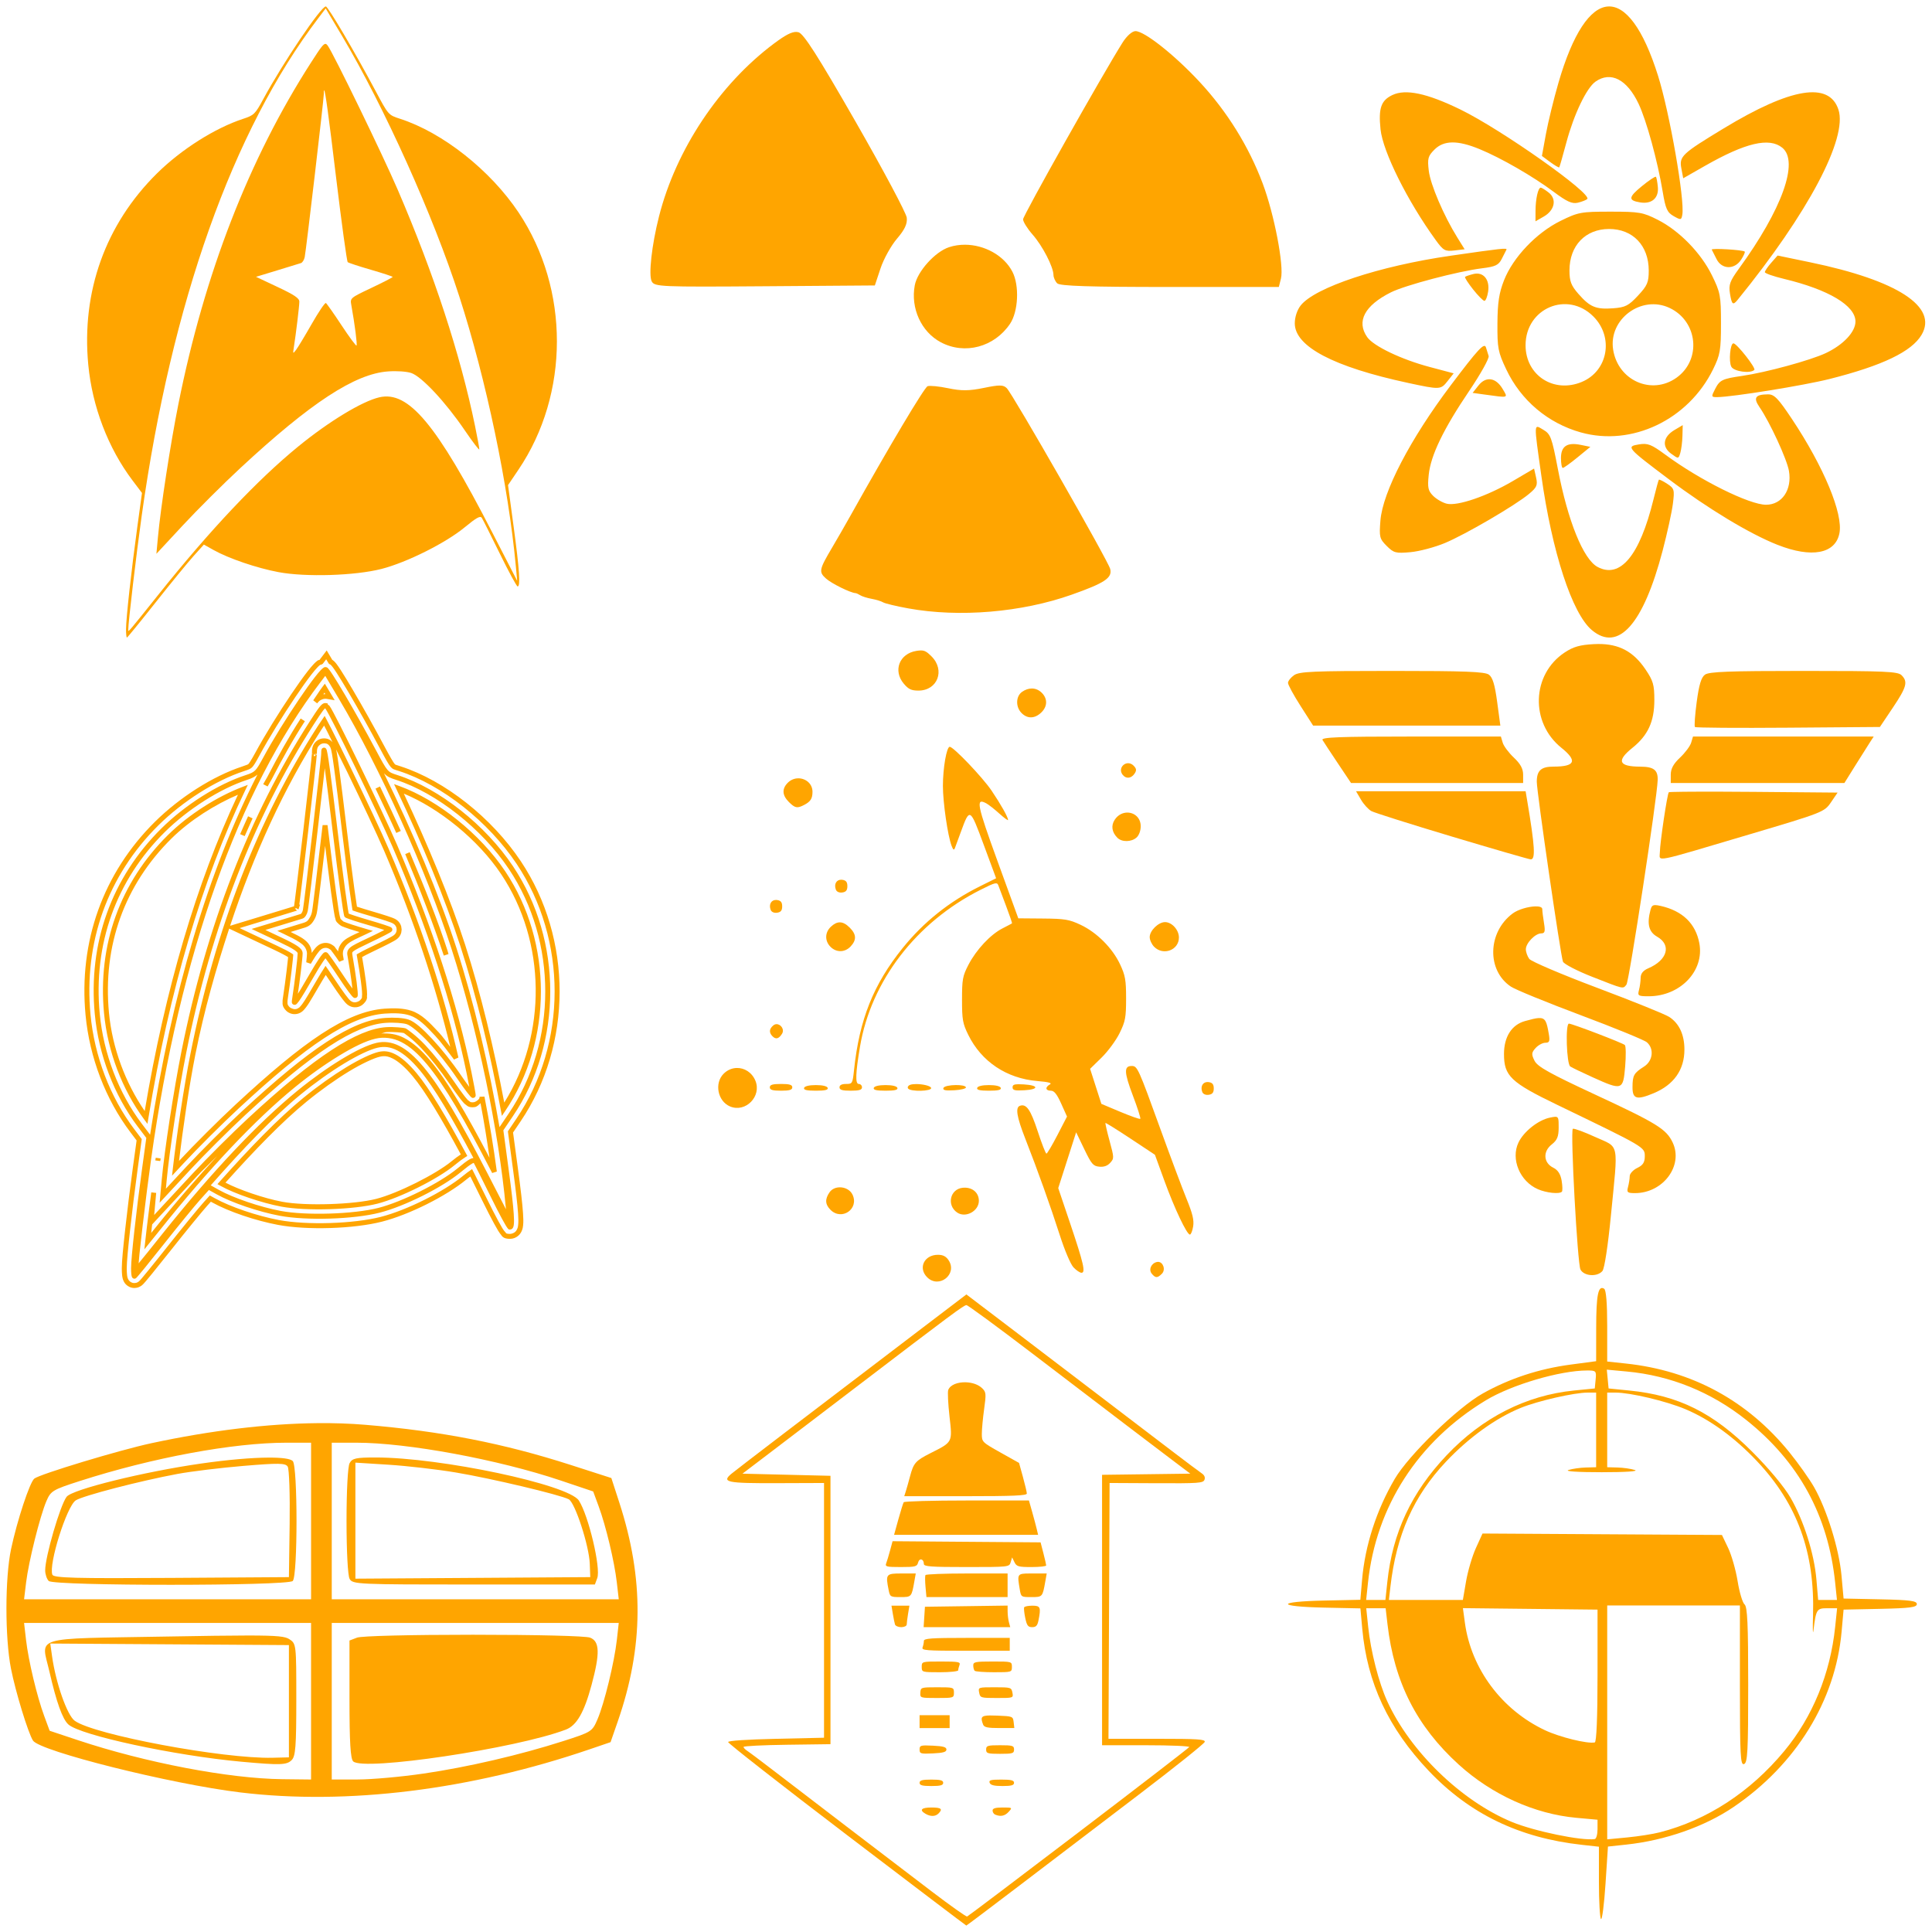 <svg version="1.1" viewBox="0 0 300 300" xmlns="http://www.w3.org/2000/svg" fill="orange">
	
	<g transform="translate(100,100)" id="g111261">
		<path id="operations" d="m 43.007,1 c -0.201,-2.6178e-4 -0.431,0.026 -0.71,0.071 -2.645,0.421 -3.663,3.065 -1.96,5.089 0.729,0.866 1.171,1.074 2.284,1.074 2.961,0 4.173,-3.164 2.031,-5.305 -0.689,-0.689 -1.041,-0.927 -1.646,-0.928 z m 17.217,5.911 c -0.499,-0.002 -1.02,0.17 -1.515,0.517 -0.987,0.691 -1.026,2.348 -0.078,3.296 0.908,0.908 2.024,0.886 3.032,-0.061 0.993,-0.933 1.036,-2.154 0.109,-3.081 -0.445,-0.445 -0.983,-0.67 -1.548,-0.672 z m -12.751,9.049 c -0.484,0 -1.059,3.301 -1.059,6.08 0,2.565 0.755,7.759 1.354,9.317 0.242,0.628 0.37,0.705 0.518,0.31 0.109,-0.288 0.517,-1.397 0.908,-2.464 1.398,-3.821 1.416,-3.811 3.56,1.983 l 1.922,5.193 -2.473,1.228 c -4.8,2.383 -8.792,5.571 -12.052,9.624 -4.536,5.639 -6.706,11.082 -7.536,18.904 -0.225,2.122 -0.259,2.182 -1.244,2.182 -0.668,0 -1.013,0.178 -1.013,0.524 0,0.396 0.427,0.524 1.746,0.524 1.319,0 1.745,-0.128 1.745,-0.524 0,-0.288 -0.228,-0.524 -0.507,-0.524 -0.553,0 -0.498,-1.648 0.192,-5.759 1.715,-10.221 8.735,-19.362 18.735,-24.394 2.297,-1.156 2.56,-1.218 2.762,-0.658 0.123,0.341 0.667,1.786 1.208,3.213 0.542,1.427 0.948,2.625 0.903,2.662 -0.045,0.037 -0.709,0.388 -1.477,0.78 -1.868,0.953 -4.07,3.309 -5.287,5.656 -0.9,1.736 -0.995,2.254 -0.995,5.41 -2.41e-4,3.11 0.105,3.705 0.97,5.466 2.041,4.156 5.952,6.771 10.726,7.171 1.747,0.146 2.341,0.306 1.953,0.524 -0.778,0.435 -0.699,0.976 0.143,0.976 0.518,0 0.941,0.528 1.607,2.007 l 0.904,2.007 -1.49,2.88 c -0.82,1.584 -1.588,2.88 -1.707,2.88 -0.119,0 -0.731,-1.571 -1.36,-3.491 -1.099,-3.353 -1.759,-4.295 -2.757,-3.938 -0.731,0.262 -0.496,1.705 0.825,5.079 1.941,4.959 3.918,10.486 5.377,15.033 0.751,2.341 1.669,4.497 2.117,4.974 0.435,0.463 0.995,0.842 1.245,0.842 0.667,0 0.329,-1.466 -1.776,-7.709 l -1.835,-5.441 2.779,-8.665 1.262,2.618 c 1.125,2.333 1.378,2.629 2.327,2.722 0.721,0.071 1.271,-0.123 1.701,-0.599 0.616,-0.681 0.613,-0.788 -0.097,-3.4 -0.403,-1.483 -0.692,-2.737 -0.642,-2.787 0.05,-0.05 1.799,1.04 3.887,2.423 l 3.796,2.514 1.462,4.014 c 1.586,4.353 3.493,8.377 3.97,8.377 0.164,0 0.391,-0.569 0.504,-1.265 0.157,-0.969 -0.082,-1.972 -1.022,-4.276 -0.675,-1.656 -2.478,-6.466 -4.007,-10.689 -3.503,-9.677 -3.626,-9.948 -4.516,-9.948 -1.222,0 -1.184,0.982 0.178,4.578 0.724,1.911 1.247,3.544 1.162,3.628 -0.085,0.085 -1.479,-0.403 -3.1,-1.084 l -2.947,-1.238 -0.875,-2.721 -0.875,-2.721 1.792,-1.753 c 0.985,-0.964 2.242,-2.674 2.793,-3.799 0.889,-1.815 1.002,-2.42 1.004,-5.362 0.001,-2.866 -0.125,-3.586 -0.931,-5.304 -1.189,-2.536 -3.618,-4.966 -6.154,-6.155 -1.756,-0.823 -2.436,-0.936 -5.821,-0.964 l -3.832,-0.032 -3.219,-8.858 c -3.221,-8.864 -3.421,-9.89 -1.758,-9 0.363,0.194 1.275,0.909 2.026,1.587 0.751,0.678 1.365,1.128 1.365,1.001 0,-0.429 -1.137,-2.449 -2.566,-4.561 -1.41,-2.083 -5.919,-6.806 -6.498,-6.806 z m 27.71,2.552 c -0.836,-0.004 -1.536,0.978 -0.829,1.83 0.543,0.654 1.35,0.535 1.86,-0.275 0.293,-0.465 0.247,-0.738 -0.197,-1.182 -0.261,-0.261 -0.555,-0.372 -0.833,-0.373 z m -51.177,2.346 c -0.586,-0.01 -1.192,0.202 -1.677,0.686 -0.934,0.934 -0.88,1.944 0.159,2.982 0.964,0.964 1.305,1.029 2.395,0.456 0.984,-0.518 1.274,-0.974 1.281,-2.015 0.008,-1.266 -1.039,-2.091 -2.158,-2.11 z m 51.083,5.319 c -0.725,-0.012 -1.487,0.336 -1.998,1.115 -0.6,0.915 -0.446,1.934 0.421,2.802 0.695,0.695 2.182,0.669 2.979,-0.052 0.374,-0.339 0.639,-1.057 0.639,-1.737 0,-1.325 -0.981,-2.11 -2.041,-2.128 z m -44.453,10.426 c -0.759,-0.015 -1.167,0.696 -0.841,1.545 0.126,0.329 0.525,0.504 0.997,0.437 0.577,-0.082 0.787,-0.345 0.787,-0.985 0,-0.64 -0.211,-0.902 -0.787,-0.984 -0.054,-0.008 -0.105,-0.012 -0.156,-0.013 z m -10.123,3.141 c -0.759,-0.015 -1.166,0.696 -0.841,1.545 0.126,0.329 0.525,0.504 0.997,0.437 0.577,-0.082 0.787,-0.345 0.787,-0.985 0,-0.64 -0.21,-0.902 -0.787,-0.984 -0.054,-0.008 -0.106,-0.012 -0.156,-0.013 z m 60.391,3.441 c -1.025,0 -2.379,1.325 -2.379,2.329 0,0.446 0.314,1.126 0.698,1.51 1.42,1.42 3.839,0.507 3.839,-1.45 0,-1.181 -1.092,-2.389 -2.159,-2.389 z m -50.52,0.038 c -0.443,0.007 -0.884,0.232 -1.357,0.673 -0.953,0.888 -0.98,2.213 -0.065,3.128 0.915,0.915 2.24,0.887 3.128,-0.065 0.941,-1.01 0.898,-1.874 -0.145,-2.917 -0.554,-0.554 -1.058,-0.827 -1.559,-0.819 z m -9.809,15.809 c -0.169,0.004 -0.34,0.063 -0.497,0.194 -0.65,0.54 -0.691,1.122 -0.118,1.694 0.513,0.513 0.976,0.392 1.466,-0.385 0.435,-0.689 -0.188,-1.519 -0.85,-1.503 z m -6.196,6.803 c -0.714,0.022 -1.43,0.31 -2.014,0.894 -1.479,1.479 -0.92,4.288 1.013,5.087 2.406,0.995 4.929,-1.59 3.917,-4.013 -0.545,-1.304 -1.726,-2.006 -2.915,-1.968 z m 73.15,2.182 c -0.759,-0.015 -1.166,0.696 -0.841,1.545 0.126,0.329 0.525,0.504 0.997,0.437 0.577,-0.082 0.787,-0.345 0.787,-0.985 0,-0.64 -0.21,-0.902 -0.787,-0.984 -0.054,-0.008 -0.106,-0.012 -0.156,-0.013 z m -66.248,0.299 c -1.319,0 -1.745,0.128 -1.745,0.524 0,0.396 0.426,0.524 1.745,0.524 1.319,0 1.745,-0.128 1.745,-0.524 0,-0.396 -0.426,-0.524 -1.745,-0.524 z m 20.989,0.017 c -0.387,2.62e-4 -0.739,0.04 -0.978,0.132 -0.28,0.107 -0.411,0.354 -0.291,0.547 0.331,0.536 3.759,0.455 3.581,-0.085 -0.11,-0.335 -1.324,-0.595 -2.312,-0.594 z m 15.841,0.024 c -0.691,0.009 -0.878,0.143 -0.878,0.483 0,0.456 0.339,0.541 1.832,0.455 2.307,-0.133 2.249,-0.768 -0.083,-0.909 -0.354,-0.021 -0.641,-0.032 -0.871,-0.029 z m -9.696,0.13 c -0.883,0.009 -1.826,0.172 -1.922,0.46 -0.115,0.345 0.3,0.43 1.716,0.349 1.027,-0.059 1.829,-0.264 1.781,-0.456 -0.062,-0.25 -0.795,-0.361 -1.574,-0.353 z m -21.724,0.004 c -1.039,0 -1.743,0.168 -1.832,0.437 -0.105,0.315 0.405,0.436 1.832,0.436 1.427,0 1.937,-0.121 1.832,-0.436 -0.09,-0.269 -0.793,-0.437 -1.832,-0.437 z m 10.821,0 c -1.039,0 -1.743,0.168 -1.832,0.437 -0.105,0.315 0.405,0.436 1.832,0.436 1.427,0 1.937,-0.121 1.832,-0.436 -0.09,-0.269 -0.793,-0.437 -1.832,-0.437 z m 16.056,0 c -1.039,0 -1.743,0.168 -1.832,0.437 -0.105,0.315 0.405,0.436 1.832,0.436 1.427,0 1.937,-0.121 1.832,-0.436 -0.09,-0.269 -0.793,-0.437 -1.832,-0.437 z m -23.165,15.876 c -0.62,0.004 -1.225,0.25 -1.584,0.762 -0.744,1.063 -0.701,1.891 0.142,2.733 1.744,1.744 4.475,-0.144 3.416,-2.363 -0.355,-0.743 -1.177,-1.138 -1.974,-1.133 z m 19.363,0.054 c -0.087,0.001 -0.175,0.005 -0.264,0.014 -1.986,0.191 -2.549,2.728 -0.855,3.859 1.306,0.872 3.351,-0.242 3.351,-1.827 0,-1.224 -0.932,-2.06 -2.231,-2.046 z m -4.12,10.423 c -2.136,0 -3.12,2.048 -1.678,3.49 1.833,1.833 4.753,-0.473 3.337,-2.635 -0.398,-0.608 -0.878,-0.855 -1.659,-0.855 z m 34.185,1.098 c -0.052,-5.24e-4 -0.105,0.004 -0.159,0.015 -0.902,0.178 -1.356,1.183 -0.824,1.824 0.576,0.694 0.88,0.695 1.57,0.005 0.626,-0.626 0.188,-1.837 -0.587,-1.844 z" />
	</g>
	<g transform="translate(100,200)" id="g111264">
		<path id="transporter" d="m 50.061,1 -6.719,5.112 c -18.688,14.218 -28.82,21.955 -29.722,22.697 -1.645,1.353 -0.82,1.525 7.167,1.495 l 7.168,-0.026 v 39.555 l -7.418,0.167 c -4.551,0.102 -7.442,0.296 -7.478,0.5 -0.033,0.183 8.256,6.67 18.42,14.415 10.164,7.745 18.52,14.083 18.57,14.085 0.05,0.002 3.8,-2.823 8.335,-6.278 4.534,-3.455 12.82,-9.765 18.412,-14.023 5.592,-4.258 10.216,-7.957 10.276,-8.221 0.091,-0.405 -1.047,-0.479 -7.42,-0.479 h -7.528 l 0.172,-39.722 7.257,0.037 c 6.564,0.033 7.278,-0.018 7.476,-0.534 0.142,-0.369 -0.007,-0.722 -0.422,-0.998 -0.353,-0.235 -2.467,-1.821 -4.698,-3.524 -9.084,-6.937 -17.344,-13.233 -24.396,-18.594 z m 0.009,1.658 c 0.213,0 4.775,3.349 10.139,7.442 13.854,10.572 18.345,13.991 21.686,16.514 l 2.933,2.215 -6.85,0.09 -6.85,0.09 v 41.992 h 6.854 c 3.77,0 6.774,0.128 6.678,0.285 -0.097,0.157 -7.836,6.12 -17.199,13.252 -9.363,7.132 -17.142,13.008 -17.287,13.058 -0.145,0.05 -2.584,-1.675 -5.419,-3.834 -9.059,-6.898 -18.555,-14.153 -23.414,-17.889 -2.596,-1.996 -4.983,-3.795 -5.303,-3.998 -0.321,-0.202 -0.583,-0.478 -0.583,-0.614 0,-0.135 3.038,-0.287 6.751,-0.336 l 6.751,-0.09 v -41.672 l -13.669,-0.333 3.949,-3 c 2.172,-1.65 8.248,-6.281 13.502,-10.29 15.237,-11.627 16.923,-12.88 17.332,-12.88 z m -0.079,11.983 c -1.233,-0.044 -2.432,0.367 -2.749,1.192 -0.113,0.294 -0.025,2.135 0.195,4.092 0.462,4.102 0.535,3.961 -2.999,5.745 -2.255,1.138 -2.581,1.509 -3.123,3.556 -0.233,0.881 -0.532,1.94 -0.664,2.352 l -0.24,0.75 h 9.524 c 7.403,0 9.521,-0.093 9.512,-0.417 -0.006,-0.229 -0.281,-1.392 -0.61,-2.583 l -0.599,-2.167 -2.89,-1.62 c -2.844,-1.594 -2.89,-1.641 -2.89,-2.893 0,-0.7 0.161,-2.431 0.358,-3.847 0.329,-2.367 0.306,-2.625 -0.283,-3.215 C 51.931,14.984 50.951,14.675 49.992,14.641 Z m 0.144,18.354 c -5.301,0 -9.714,0.123 -9.807,0.272 -0.093,0.15 -0.467,1.35 -0.832,2.667 l -0.664,2.395 h 22.366 l -0.217,-0.917 c -0.119,-0.504 -0.44,-1.704 -0.712,-2.667 l -0.495,-1.75 z m -11.538,6.325 -0.381,1.421 c -0.21,0.782 -0.482,1.684 -0.606,2.005 -0.202,0.524 0.031,0.584 2.272,0.584 2.257,0 2.514,-0.067 2.68,-0.7 0.196,-0.75 0.895,-0.579 0.895,0.22 0,0.402 1.079,0.481 6.628,0.481 6.585,0 6.63,-0.005 6.853,-0.75 l 0.224,-0.75 0.366,0.75 c 0.326,0.669 0.612,0.75 2.648,0.75 1.255,0 2.28,-0.113 2.276,-0.25 -0.004,-0.138 -0.2,-1 -0.438,-1.917 l -0.432,-1.667 -11.493,-0.087 z m 1.397,5.009 c -2.435,0 -2.503,0.089 -1.995,2.625 0.199,0.993 0.283,1.042 1.811,1.042 1.732,0 1.74,-0.01 2.167,-2.417 l 0.222,-1.25 z m 10.151,0 c -3.473,0 -6.373,0.113 -6.445,0.25 -0.071,0.138 -0.065,0.962 0.014,1.833 l 0.144,1.584 h 12.601 v -3.667 z m 9.758,0 c -1.998,0.004 -1.944,0.111 -1.563,2.417 0.205,1.242 0.217,1.25 1.807,1.25 1.729,0 1.739,-0.01 2.165,-2.417 l 0.221,-1.25 h -2.204 c -0.152,0 -0.294,-2.5e-4 -0.427,0 z m -3.443,4.986 -6.418,0.091 -6.417,0.09 -0.102,1.584 -0.102,1.583 h 13.449 l -0.201,-0.75 c -0.111,-0.413 -0.202,-1.166 -0.206,-1.674 z m -18.032,0.015 0.208,1.25 c 0.114,0.688 0.266,1.438 0.338,1.667 0.072,0.229 0.51,0.417 0.974,0.417 0.464,0 0.844,-0.187 0.848,-0.417 0.002,-0.229 0.096,-0.979 0.21,-1.667 l 0.207,-1.25 h -1.392 z m 21.886,0 c -0.631,0 -1.206,0.113 -1.278,0.25 -0.072,0.138 0.003,0.887 0.167,1.667 0.247,1.173 0.431,1.417 1.07,1.417 0.598,0 0.819,-0.235 0.981,-1.042 0.408,-2.04 0.304,-2.292 -0.939,-2.292 z m -10.187,5.001 c -5.534,0 -6.667,0.08 -6.667,0.473 0,0.26 -0.091,0.71 -0.203,1 -0.18,0.47 0.54,0.527 6.667,0.527 h 6.87 v -2 z m -3.965,3.667 c -3.016,0 -3.036,0.006 -3.036,0.834 0,0.824 0.034,0.833 2.834,0.833 1.559,0 2.833,-0.137 2.833,-0.306 0,-0.168 0.091,-0.544 0.203,-0.834 0.175,-0.457 -0.202,-0.527 -2.834,-0.527 z m 7.965,0 c -2.687,0 -3,0.064 -3,0.611 0,0.336 0.1,0.711 0.222,0.833 0.122,0.122 1.472,0.222 3,0.222 2.741,0 2.778,-0.011 2.778,-0.833 0,-0.827 -0.022,-0.834 -3,-0.834 z m 0.341,4 c -2.574,0 -2.581,0.003 -2.423,0.834 0.154,0.804 0.252,0.833 2.741,0.833 2.574,0 2.581,-0.002 2.423,-0.833 -0.154,-0.804 -0.252,-0.834 -2.741,-0.834 z m -8.925,5e-4 c -2.521,2.3e-4 -2.585,0.02 -2.632,0.833 -0.047,0.822 -0.014,0.833 2.584,0.833 2.585,0 2.632,-0.015 2.632,-0.833 0,-0.817 -0.05,-0.833 -2.584,-0.833 z m -2.75,4.334 v 2 h 4.668 v -2 h -2.334 z m 10.902,0.043 c -1.389,0.019 -1.457,0.321 -1.031,1.429 0.158,0.411 0.714,0.527 2.522,0.527 h 2.32 l -0.105,-0.917 c -0.103,-0.896 -0.161,-0.919 -2.522,-1.014 -0.472,-0.019 -0.863,-0.03 -1.183,-0.025 z m 1.6,4.624 c -1.945,0 -2.167,0.068 -2.167,0.667 0,0.598 0.222,0.667 2.167,0.667 1.945,0 2.167,-0.069 2.167,-0.667 0,-0.598 -0.223,-0.667 -2.167,-0.667 z m -11.555,0.032 c -0.857,0.004 -0.946,0.151 -0.946,0.635 0,0.645 0.159,0.691 2.084,0.6 1.586,-0.076 2.084,-0.219 2.084,-0.6 0,-0.381 -0.498,-0.524 -2.084,-0.599 -0.481,-0.023 -0.852,-0.037 -1.137,-0.036 z m 0.887,5.302 c -1.408,0 -1.834,0.116 -1.834,0.5 0,0.384 0.426,0.5 1.834,0.5 1.408,0 1.834,-0.116 1.834,-0.5 0,-0.384 -0.426,-0.5 -1.834,-0.5 z m 10.845,0 c -1.632,0 -1.955,0.09 -1.798,0.5 0.138,0.359 0.699,0.5 1.99,0.5 1.376,0 1.798,-0.117 1.798,-0.5 0,-0.389 -0.444,-0.5 -1.99,-0.5 z m -10.845,4.334 c -1.558,0 -1.922,0.388 -0.917,0.974 0.787,0.458 1.533,0.443 2.017,-0.04 0.705,-0.705 0.435,-0.934 -1.1,-0.934 z m 11.053,0 c -1.117,0 -1.552,0.133 -1.552,0.473 0,0.26 0.187,0.548 0.417,0.64 0.848,0.342 1.496,0.204 2.084,-0.446 0.595,-0.658 0.582,-0.667 -0.948,-0.667 z" />
	</g>
	<g transform="translate(197.93,99)" id="g111267">
		<path id="medical" d="m 50.236,1 c -0.217,10e-4 -0.439,0.008 -0.666,0.02 -2.176,0.116 -3.196,0.407 -4.54,1.297 -5.126,3.392 -5.384,10.883 -0.51,14.8 2.529,2.032 2.156,2.923 -1.221,2.923 -1.928,0 -2.598,0.606 -2.598,2.351 0,1.591 3.692,26.96 4.064,27.932 0.143,0.372 2.2,1.438 4.572,2.367 4.989,1.956 4.715,1.893 5.284,1.206 0.419,-0.506 4.775,-29.028 4.853,-31.775 0.044,-1.562 -0.614,-2.066 -2.713,-2.075 -3.358,-0.014 -3.722,-0.902 -1.2,-2.929 2.41,-1.937 3.394,-4.085 3.394,-7.413 0,-2.377 -0.178,-2.991 -1.38,-4.768 C 55.714,2.181 53.495,0.981 50.236,1 Z m -32.021,4.181 c -12.218,0 -14.393,0.095 -15.201,0.661 -0.519,0.363 -0.943,0.903 -0.943,1.198 0,0.296 0.877,1.909 1.949,3.584 l 1.95,3.047 h 29.073 L 34.55,10.006 C 34.188,7.308 33.849,6.187 33.266,5.761 32.634,5.298 29.591,5.181 18.215,5.181 Z m 63.929,0 c -11.61,0 -14.694,0.117 -15.327,0.58 -0.583,0.426 -0.922,1.547 -1.284,4.245 -0.27,2.016 -0.393,3.764 -0.274,3.884 0.12,0.12 6.631,0.168 14.47,0.106 L 93.98,13.884 95.973,10.912 C 98.141,7.681 98.362,6.865 97.345,5.848 96.765,5.268 94.791,5.181 82.144,5.181 Z m -61.024,10.189 c -11.088,0 -13.941,0.111 -13.693,0.531 0.172,0.292 1.24,1.915 2.373,3.608 l 2.06,3.078 h 26.72 v -1.295 c 0,-0.924 -0.414,-1.685 -1.443,-2.654 -0.794,-0.747 -1.571,-1.788 -1.727,-2.313 l -0.283,-0.955 z m 43.837,0 -0.284,0.955 c -0.156,0.525 -0.933,1.566 -1.726,2.313 -1.029,0.968 -1.443,1.73 -1.443,2.654 v 1.295 h 26.96 l 1.655,-2.653 c 0.91,-1.459 1.934,-3.083 2.276,-3.609 l 0.622,-0.955 h -14.029 z m -52.322,8.491 0.767,1.311 c 0.422,0.721 1.149,1.52 1.616,1.775 0.467,0.255 6.103,2.037 12.524,3.96 6.421,1.923 11.913,3.512 12.205,3.532 0.786,0.053 0.666,-1.97 -0.549,-9.198 l -0.232,-1.379 h -13.165 z m 56.689,0.07 c -4.694,-0.014 -8.051,0.019 -8.122,0.09 -0.244,0.244 -1.381,7.874 -1.39,9.332 -0.009,1.469 -1.381,1.745 13.928,-2.795 11.369,-3.372 11.621,-3.47 12.635,-4.962 l 1.035,-1.522 -13.018,-0.113 c -1.79,-0.015 -3.503,-0.025 -5.068,-0.03 z m -10.211,17.614 c -0.455,-0.007 -0.61,0.2 -0.752,0.729 -0.585,2.18 -0.278,3.433 1.022,4.173 2.269,1.291 1.609,3.642 -1.382,4.916 -0.781,0.333 -1.169,0.817 -1.173,1.462 -0.003,0.53 -0.121,1.394 -0.262,1.92 -0.235,0.878 -0.114,0.955 1.506,0.955 4.906,0 8.675,-3.944 7.87,-8.235 -0.573,-3.052 -2.614,-5.024 -5.994,-5.79 -0.358,-0.081 -0.627,-0.128 -0.834,-0.131 z m -18.653,0.199 c -1.065,0.029 -2.647,0.46 -3.517,1.109 -3.896,2.908 -4.029,8.85 -0.256,11.353 0.711,0.472 5.582,2.464 10.825,4.428 5.243,1.964 9.867,3.856 10.276,4.205 1.164,0.994 0.95,2.899 -0.425,3.773 -1.593,1.014 -1.79,1.365 -1.798,3.203 -0.008,1.846 0.658,2.036 3.292,0.935 3.131,-1.308 4.768,-3.633 4.768,-6.772 0,-2.315 -0.808,-4.055 -2.353,-5.068 -0.618,-0.405 -5.642,-2.436 -11.166,-4.513 -5.523,-2.077 -10.281,-4.103 -10.573,-4.502 -0.292,-0.399 -0.53,-1.071 -0.53,-1.494 0,-0.956 1.463,-2.466 2.39,-2.466 0.564,0 0.643,-0.296 0.429,-1.592 -0.145,-0.876 -0.265,-1.856 -0.268,-2.178 -0.003,-0.312 -0.456,-0.439 -1.095,-0.422 z m 0.527,17.338 c -0.487,0.029 -1.159,0.202 -2.112,0.467 -2.072,0.575 -3.264,2.441 -3.266,5.11 -0.003,3.418 1.039,4.413 8.283,7.909 13.608,6.568 13.579,6.551 13.579,7.962 0,0.964 -0.28,1.401 -1.168,1.827 -0.642,0.308 -1.169,0.883 -1.173,1.279 -0.003,0.396 -0.12,1.15 -0.261,1.675 -0.226,0.843 -0.099,0.955 1.08,0.955 4.376,0 7.556,-4.283 5.844,-7.873 -0.991,-2.078 -2.421,-2.96 -12.098,-7.458 -7.048,-3.276 -8.893,-4.308 -9.349,-5.231 -0.497,-1.004 -0.474,-1.254 0.172,-1.968 0.407,-0.45 1.088,-0.818 1.513,-0.818 0.638,0 0.731,-0.241 0.534,-1.38 -0.326,-1.888 -0.506,-2.52 -1.578,-2.455 z m 4.703,0.866 c -0.566,-0.005 -0.366,6.284 0.212,6.658 0.292,0.189 1.868,0.947 3.502,1.685 4.56,2.06 4.709,2.011 5.017,-1.655 0.142,-1.69 0.121,-3.204 -0.045,-3.364 -0.331,-0.319 -8.171,-3.32 -8.686,-3.324 z m -2.161,14.468 c -0.189,0.009 -0.441,0.059 -0.775,0.126 -1.807,0.361 -4.08,2.155 -4.895,3.865 -1.228,2.576 0.21,6.032 3.019,7.255 1.323,0.576 3.321,0.785 3.718,0.388 0.119,-0.119 0.103,-0.89 -0.035,-1.714 -0.172,-1.028 -0.585,-1.663 -1.313,-2.023 -1.511,-0.747 -1.626,-2.501 -0.236,-3.595 0.858,-0.675 1.085,-1.228 1.085,-2.649 0,-1.343 -0.003,-1.681 -0.569,-1.654 z m 2.806,1.854 c -0.018,0.002 -0.032,0.007 -0.039,0.015 -0.4,0.4 0.719,20.974 1.189,21.852 0.557,1.04 2.62,1.173 3.412,0.22 0.314,-0.378 0.857,-3.933 1.313,-8.597 1.143,-11.685 1.387,-10.467 -2.446,-12.213 -1.675,-0.763 -3.151,-1.311 -3.428,-1.277 z" />
	</g>
	<g transform="translate(200)" id="g111496">
		<path d="m 47.18,97.841 c -3.066,-2.58 -6.174,-12.09 -7.848,-24.013 -1.178,-8.39 -1.196,-7.985 0.322,-7.088 1.121,0.662 1.314,1.184 2.248,6.071 1.545,8.084 3.957,14.04 6.164,15.221 3.518,1.883 6.536,-1.748 8.673,-10.434 0.4,-1.627 0.78,-3.023 0.844,-3.103 0.064,-0.08 0.646,0.202 1.294,0.627 1.106,0.725 1.161,0.914 0.889,3.091 -0.159,1.276 -0.875,4.549 -1.59,7.273 -3.009,11.469 -6.88,15.818 -10.997,12.354 z M 15.325,84.773 c -1.107,-1.107 -1.178,-1.396 -0.974,-3.939 0.357,-4.453 4.625,-12.657 10.936,-21.022 4.259,-5.645 5.202,-6.659 5.453,-5.861 0.118,0.375 0.305,0.974 0.417,1.331 0.111,0.357 -1.245,2.791 -3.013,5.408 -4.009,5.932 -5.982,10.019 -6.293,13.039 -0.205,1.983 -0.101,2.478 0.683,3.262 0.508,0.508 1.454,1.057 2.102,1.22 1.656,0.416 6.283,-1.167 10.276,-3.515 l 3.298,-1.939 0.311,1.381 c 0.27,1.2 0.127,1.535 -1.094,2.554 -2.134,1.782 -9.851,6.289 -13.067,7.631 -1.572,0.656 -3.979,1.294 -5.349,1.418 -2.274,0.206 -2.595,0.122 -3.685,-0.968 z M 76.017,84.604 C 71.685,82.894 65.212,78.988 59.16,74.432 52.606,69.499 52.466,69.335 54.503,69.004 c 1.365,-0.221 1.916,-0.004 4.141,1.634 5.36,3.946 12.999,7.738 15.587,7.738 2.477,0 4.052,-2.319 3.558,-5.241 -0.306,-1.813 -2.962,-7.57 -4.572,-9.914 -1.004,-1.461 -0.661,-1.976 1.325,-1.987 0.968,-0.006 1.573,0.62 3.717,3.841 4.942,7.424 7.969,14.717 7.365,17.74 -0.637,3.187 -4.324,3.873 -9.606,1.788 z M 42.386,71.137 c 0,-1.85 0.951,-2.488 3.065,-2.056 l 1.498,0.306 -1.997,1.636 c -1.098,0.9 -2.125,1.636 -2.282,1.636 -0.156,0 -0.284,-0.686 -0.284,-1.524 z m 17.098,-0.699 c -1.469,-1.076 -1.247,-2.617 0.527,-3.666 l 1.282,-0.757 -0.044,1.674 c -0.024,0.921 -0.172,2.105 -0.33,2.632 -0.284,0.953 -0.292,0.954 -1.435,0.117 z M 45.475,67.147 c -5.118,-1.435 -9.305,-4.973 -11.586,-9.788 -1.273,-2.688 -1.393,-3.313 -1.368,-7.124 0.021,-3.258 0.247,-4.737 1.027,-6.721 1.396,-3.554 5.032,-7.376 8.763,-9.211 2.763,-1.359 3.184,-1.437 7.765,-1.437 4.463,0 5.04,0.099 7.337,1.263 3.347,1.696 6.695,5.124 8.411,8.611 1.314,2.67 1.408,3.172 1.408,7.486 0,4.173 -0.12,4.869 -1.229,7.128 -3.845,7.83 -12.61,12.012 -20.526,9.792 z m 0.149,-7.844 c 4.074,-1.702 5.001,-6.955 1.792,-10.163 -4.037,-4.037 -10.527,-1.28 -10.527,4.472 0,4.666 4.372,7.515 8.734,5.692 z m 14.696,-0.646 c 3.916,-2.788 3.334,-8.752 -1.057,-10.836 -4.37,-2.074 -9.532,1.745 -8.773,6.491 0.765,4.786 5.977,7.089 9.831,4.345 z M 54.34,45.912 c 1.461,-1.566 1.677,-2.071 1.676,-3.904 -0.004,-3.873 -2.463,-6.452 -6.154,-6.452 -3.677,0 -6.151,2.581 -6.154,6.42 -0.001,1.706 0.247,2.357 1.403,3.674 1.791,2.04 2.705,2.417 5.382,2.221 1.877,-0.138 2.396,-0.401 3.847,-1.958 z M 30.58,61.272 28.668,61.008 29.577,59.857 c 1.157,-1.465 2.698,-1.248 3.747,0.529 0.859,1.453 1.012,1.404 -2.744,0.886 z m 35.754,-0.892 c 0.711,-1.375 1.107,-1.565 4.193,-2.012 3.705,-0.536 10.623,-2.423 12.989,-3.543 2.725,-1.289 4.599,-3.286 4.599,-4.901 0,-2.467 -4.172,-4.958 -11.082,-6.616 -1.644,-0.394 -2.988,-0.866 -2.988,-1.047 0,-0.182 0.445,-0.837 0.989,-1.456 l 0.989,-1.125 5.057,1.048 c 13.58,2.815 19.872,6.91 17.302,11.262 -1.539,2.606 -6.064,4.779 -14.263,6.852 -3.967,1.003 -15.113,2.804 -17.45,2.82 -0.965,0.007 -0.977,-0.039 -0.335,-1.281 z M 18.642,59.458 C 7.077,56.975 1.054,53.807 1.054,50.209 c 0,-0.965 0.365,-2.078 0.91,-2.77 2.209,-2.808 12.198,-6.125 23.274,-7.728 7.87,-1.139 8.842,-1.245 8.682,-0.943 -0.075,0.14 -0.4,0.78 -0.722,1.42 -0.493,0.981 -0.977,1.213 -3.064,1.472 -3.74,0.463 -11.953,2.631 -14.158,3.737 -4.084,2.049 -5.387,4.51 -3.678,6.95 0.981,1.4 5.31,3.47 9.686,4.632 l 3.741,0.993 -0.935,1.189 c -1.075,1.367 -1.154,1.371 -6.148,0.298 z m 50.195,-2.517 c -0.427,-0.817 -0.173,-3.628 0.328,-3.628 0.511,0 3.532,3.839 3.246,4.125 -0.611,0.611 -3.182,0.253 -3.575,-0.498 z M 68.627,45.572 c -0.219,-1.351 -0.014,-1.919 1.388,-3.847 6.72,-9.238 9.374,-16.647 6.73,-18.79 -2.02,-1.637 -5.706,-0.769 -12.006,2.825 l -3.371,1.923 -0.289,-1.543 c -0.35,-1.864 0.081,-2.27 6.591,-6.213 10.436,-6.321 16.356,-7.289 17.801,-2.912 1.463,4.433 -4.722,16.107 -15.651,29.542 -0.732,0.9 -0.911,0.752 -1.193,-0.985 z M 28.739,44.939 c -0.775,-0.979 -1.335,-1.853 -1.245,-1.943 0.09,-0.09 0.667,-0.29 1.281,-0.444 1.552,-0.39 2.59,0.846 2.299,2.737 -0.121,0.786 -0.379,1.429 -0.573,1.429 -0.194,0 -0.987,-0.801 -1.762,-1.779 z m 37.806,-4.707 c -0.333,-0.665 -0.668,-1.325 -0.743,-1.466 -0.14,-0.264 4.809,0.025 5.115,0.298 0.093,0.083 -0.159,0.652 -0.56,1.265 -1.033,1.576 -2.999,1.527 -3.812,-0.096 z m -43.597,-2.94 c -4.39,-6.048 -8.221,-13.735 -8.581,-17.216 -0.338,-3.277 0.077,-4.477 1.837,-5.317 2.063,-0.984 5.392,-0.277 10.563,2.244 6.388,3.114 20.566,13.125 19.695,13.907 -0.187,0.167 -0.845,0.423 -1.464,0.568 -0.879,0.206 -1.691,-0.159 -3.717,-1.675 -3.214,-2.404 -8.193,-5.274 -11.534,-6.648 -3.42,-1.407 -5.547,-1.384 -7.005,0.074 -1.006,1.006 -1.107,1.382 -0.883,3.276 0.254,2.147 2.318,6.975 4.436,10.38 l 1.133,1.821 -1.592,0.186 c -1.443,0.169 -1.713,0.019 -2.889,-1.601 z m 15.487,-4.556 c 0.007,-1.858 0.404,-3.612 0.815,-3.597 0.153,0.005 0.71,0.352 1.238,0.769 1.284,1.017 0.925,2.744 -0.772,3.718 l -1.287,0.739 0.006,-1.628 z m 21.453,0.824 c -1.01,-0.572 -1.262,-1.132 -1.699,-3.761 -0.793,-4.782 -2.521,-11.087 -3.75,-13.684 -1.796,-3.796 -4.325,-5.098 -6.688,-3.443 -1.389,0.973 -3.347,5.06 -4.521,9.437 -0.549,2.048 -1.047,3.79 -1.106,3.871 -0.059,0.082 -0.69,-0.282 -1.402,-0.808 L 39.428,24.216 40.042,20.847 c 0.338,-1.853 1.216,-5.447 1.952,-7.986 4.461,-15.394 10.832,-15.847 15.465,-1.099 1.808,5.756 4.17,19.265 3.771,21.569 -0.147,0.849 -0.226,0.863 -1.342,0.23 z m -5.19,-2.128 c -1.901,-0.308 -1.857,-0.797 0.225,-2.503 1.112,-0.911 2.104,-1.575 2.204,-1.475 0.1,0.1 0.238,0.834 0.306,1.63 0.143,1.684 -0.964,2.634 -2.735,2.347 z" id="science" />
	</g>
	<g transform="translate(100)" id="g12346">
		<path id="adioactive" d="m 76.317,4.832 c -0.512,0 -1.36,0.75 -2.004,1.774 -3.161,5.023 -15.45,26.858 -15.45,27.45 0,0.377 0.666,1.445 1.481,2.373 1.544,1.758 3.22,5.002 3.238,6.265 0.006,0.403 0.266,0.989 0.578,1.301 0.42,0.42 4.959,0.567 17.492,0.567 h 16.924 l 0.329,-1.301 C 99.404,41.289 97.863,33.261 96.068,28.483 93.908,22.732 90.558,17.336 86.296,12.74 82.417,8.559 77.714,4.832 76.317,4.832 Z m -52.649,0.126 c -0.746,-0.027 -1.73,0.492 -3.477,1.798 C 11.7,13.106 4.966,23.226 2.333,33.595 c -1.129,4.442 -1.652,9.128 -1.13,10.104 0.444,0.83 1.347,0.869 17.555,0.751 l 17.087,-0.125 0.885,-2.655 c 0.487,-1.461 1.636,-3.533 2.553,-4.605 1.209,-1.413 1.627,-2.309 1.519,-3.261 C 40.72,33.083 37.141,26.37 32.849,18.885 26.958,8.614 24.782,5.21 23.975,5.002 c -0.098,-0.025 -0.2,-0.041 -0.307,-0.044 z M 49.842,38.002 c -0.842,-0.004 -1.681,0.119 -2.48,0.383 -2.173,0.717 -4.913,3.765 -5.316,5.913 -0.669,3.567 1.007,7.237 4.039,8.848 3.725,1.979 8.313,0.755 10.756,-2.871 1.286,-1.908 1.469,-5.944 0.367,-8.077 -1.324,-2.56 -4.359,-4.184 -7.366,-4.197 z m 5.419,21.865 c -0.52,-0.006 -1.275,0.117 -2.487,0.367 -2.267,0.468 -3.493,0.48 -5.525,0.054 -1.436,-0.301 -2.883,-0.443 -3.215,-0.316 -0.506,0.194 -5.959,9.345 -11.943,20.045 -0.806,1.441 -2.096,3.685 -2.866,4.986 -2.046,3.454 -2.115,3.803 -0.955,4.84 0.869,0.776 3.787,2.214 4.578,2.257 0.13,0.007 0.464,0.159 0.743,0.336 0.278,0.178 1.073,0.425 1.765,0.551 0.693,0.126 1.494,0.373 1.779,0.549 0.285,0.176 2.045,0.598 3.91,0.936 7.909,1.435 17.577,0.624 25.36,-2.128 5.137,-1.817 6.334,-2.614 5.989,-3.991 -0.315,-1.256 -15.12,-27.134 -16.062,-28.076 -0.267,-0.267 -0.551,-0.403 -1.07,-0.409 z" />
	</g>
	<g transform="translate(0,200)" id="g112062">
		<path d="m 49.322,20.985 c -7.757,0.073 -16.55,1.127 -25.791,3.109 -4.952,1.062 -17.383,4.822 -18.209,5.507 -0.711,0.589 -2.675,6.552 -3.603,10.936 -0.953,4.504 -0.96,13.763 -0.013,18.575 0.706,3.59 2.656,9.964 3.414,11.16 1.049,1.654 21.409,6.749 32.186,8.053 16.566,2.005 35.733,-0.365 54.321,-6.717 l 3.182,-1.087 1.105,-3.179 c 4.035,-11.614 4.111,-22.154 0.249,-34.04 l -1.232,-3.793 -6.248,-2.012 C 78.199,24.122 68.529,22.23 56.712,21.241 54.378,21.045 51.907,20.961 49.322,20.985 Z m -4.832,3.037 h 3.814 V 36.18 48.336 H 26.021 3.738 l 0.319,-2.638 c 0.387,-3.204 2.15,-10.267 3.144,-12.593 0.685,-1.603 0.975,-1.777 5.202,-3.136 11.278,-3.626 23.799,-5.947 32.087,-5.947 z m 7.025,0 h 3.814 c 7.936,0 22.029,2.607 31.718,5.867 l 5.061,1.703 0.846,2.294 c 1.133,3.072 2.447,8.573 2.822,11.813 l 0.305,2.638 H 73.797 51.515 V 36.18 Z m 6.802,2.294 c -3.048,0 -3.627,0.127 -4.033,0.888 -0.276,0.515 -0.475,4.278 -0.475,8.976 0,4.698 0.199,8.461 0.475,8.976 0.458,0.855 1.158,0.887 19.282,0.887 H 92.373 l 0.37,-1.001 C 93.322,43.479 91.372,35.271 89.882,32.998 88.255,30.515 68.422,26.316 58.317,26.316 Z m -16.594,0.019 c -2.6,0.011 -6.314,0.323 -10.485,0.921 -8.925,1.278 -20.029,4.021 -20.893,5.161 -1.005,1.326 -3.329,9.3 -3.329,11.421 0,0.607 0.248,1.352 0.55,1.654 0.791,0.791 37.103,0.791 37.894,0 0.777,-0.777 0.777,-17.848 0,-18.625 -0.366,-0.366 -1.715,-0.541 -3.737,-0.532 z m 13.462,0.781 5.161,0.325 c 2.839,0.179 7.535,0.721 10.437,1.206 5.468,0.912 16.155,3.448 17.529,4.158 0.979,0.506 3.168,7.219 3.269,10.026 l 0.075,2.064 -18.235,0.12 -18.235,0.12 v -9.01 z m -12.021,0.183 c 0.987,0.016 1.333,0.157 1.51,0.433 0.229,0.357 0.365,4.364 0.303,8.906 l -0.114,8.258 -18.248,0.12 C 11.687,45.114 8.325,45.024 8.131,44.52 7.52,42.927 10.362,33.888 11.761,32.977 c 1.104,-0.719 9.97,-3.022 15.803,-4.107 2.092,-0.389 6.703,-0.95 10.248,-1.247 2.737,-0.229 4.364,-0.34 5.351,-0.325 z M 3.738,52.007 H 26.021 48.303 v 12.157 12.157 l -4.473,-0.05 C 35.537,76.179 22.576,73.703 12.064,70.202 L 7.709,68.751 6.864,66.458 C 5.731,63.381 4.418,57.881 4.043,54.644 Z m 47.777,0 h 22.282 22.283 l -0.296,2.638 c -0.389,3.468 -1.946,9.856 -3,12.316 -0.824,1.922 -0.922,1.984 -5.34,3.4 -6.732,2.157 -14.771,4.025 -21.708,5.045 v -0.003 c -3.406,0.501 -8,0.913 -10.208,0.913 l -4.014,0.005 V 64.163 Z m 22.02,1.835 c -9.88,0 -17.404,0.186 -18.091,0.448 l -1.177,0.448 v 9.095 c 0,6.663 0.153,9.248 0.573,9.669 1.549,1.554 25.371,-2.004 33.03,-4.932 1.675,-0.64 2.832,-2.65 3.983,-6.914 1.332,-4.937 1.275,-6.794 -0.228,-7.365 -0.687,-0.261 -8.211,-0.448 -18.091,-0.448 z m -34.988,0.117 c -2.798,1.19e-4 -6.881,0.06 -12.911,0.167 -21.006,0.371 -19.245,-0.166 -17.951,5.484 1.078,4.709 2.022,7.34 2.925,8.157 1.875,1.697 16.494,4.845 26.913,5.795 6.004,0.548 6.996,0.515 7.766,-0.255 0.605,-0.605 0.721,-2.121 0.721,-9.394 0,-8.636 -0.005,-8.676 -1.095,-9.391 -0.606,-0.397 -1.703,-0.563 -6.367,-0.563 z m -30.74,1.249 18.528,0.12 18.528,0.12 v 8.716 8.717 l -2.523,0.062 C 34.684,73.13 14.613,69.381 11.603,67.2 10.423,66.345 8.668,61.345 8.081,57.162 Z" id="cargo" />
	</g>
	<g transform="translate(198.824,199)" id="g112195">
		<path d="m 49.777,98.991 c -0.177,-0.18 -0.322,-2.781 -0.322,-5.781 v -5.454 l -2.683,-0.297 c -9.687,-1.071 -17.412,-4.808 -23.748,-11.489 -6.259,-6.6 -9.556,-13.65 -10.318,-22.064 l -0.286,-3.157 -5.63,-0.119 c -7.483,-0.159 -7.485,-0.939 -0.004,-1.097 l 5.626,-0.119 0.267,-3.1 c 0.46,-5.341 2.24,-10.841 5.071,-15.669 2.18,-3.717 9.782,-11.096 13.675,-13.272 4.172,-2.332 8.716,-3.824 13.646,-4.481 l 3.955,-0.527 0.006,-5.182 c 0.006,-5.135 0.312,-6.639 1.233,-6.07 0.31,0.192 0.477,2.224 0.477,5.8 v 5.505 l 2.898,0.31 c 10.305,1.102 18.883,5.762 25.407,13.802 1.368,1.686 3.082,4.105 3.809,5.375 1.976,3.454 3.894,9.623 4.265,13.72 l 0.326,3.597 5.688,0.12 c 4.613,0.097 5.688,0.237 5.688,0.739 0,0.502 -1.075,0.642 -5.688,0.739 l -5.688,0.12 -0.308,3.434 c -0.96,10.704 -7.067,20.615 -16.765,27.209 -4.485,3.05 -10.609,5.196 -16.675,5.845 l -2.839,0.304 -0.381,5.792 c -0.21,3.186 -0.526,5.645 -0.703,5.466 z m -0.537,-13.957 v -1.467 l -3.288,-0.298 C 39.471,82.681 32.845,79.684 27.698,75.011 21.153,69.069 17.663,62.192 16.623,53.195 l -0.285,-2.468 h -1.506 -1.506 l 0.302,2.898 c 0.395,3.79 1.651,8.689 2.96,11.548 3.577,7.813 11.49,15.477 19.344,18.735 3.475,1.442 10.884,2.972 12.879,2.66 0.236,-0.037 0.429,-0.727 0.429,-1.534 z m 9.662,0.489 c 7.362,-1.888 14.047,-6.248 19.322,-12.604 4.409,-5.313 7.156,-12.008 7.916,-19.295 l 0.302,-2.898 h -1.529 c -1.637,0 -1.741,0.166 -2.141,3.434 -0.101,0.826 -0.132,-0.236 -0.068,-2.361 0.293,-9.756 -2.443,-17.273 -8.704,-23.909 -3.496,-3.705 -7.341,-6.496 -11.144,-8.086 -2.986,-1.249 -8.528,-2.563 -10.808,-2.563 h -1.306 v 5.795 5.795 l 1.61,0.043 c 0.885,0.024 2.093,0.197 2.683,0.387 0.642,0.206 -1.428,0.344 -5.152,0.344 -3.724,0 -5.794,-0.138 -5.152,-0.344 0.59,-0.189 1.798,-0.363 2.683,-0.387 l 1.61,-0.043 v -5.795 -5.795 h -1.306 c -2.098,0 -7.71,1.281 -10.4,2.374 -3.862,1.569 -8.096,4.62 -11.64,8.388 -5.014,5.33 -7.674,11.329 -8.6,19.395 l -0.234,2.039 h 5.743 5.743 l 0.498,-2.898 c 0.274,-1.594 0.96,-3.914 1.525,-5.156 l 1.027,-2.258 18.589,0.112 18.589,0.112 0.963,2.016 c 0.53,1.109 1.192,3.427 1.471,5.152 0.279,1.725 0.763,3.35 1.076,3.612 0.447,0.375 0.568,3.053 0.568,12.511 0,10.301 -0.093,12.07 -0.644,12.281 -0.563,0.216 -0.644,-1.311 -0.644,-12.189 V 50.297 H 61.046 50.743 v 18.158 18.158 l 3.115,-0.298 c 1.713,-0.164 3.983,-0.52 5.044,-0.792 z m -9.662,-24.315 v -10.267 l -10.452,-0.115 -10.452,-0.115 0.307,2.261 c 0.971,7.158 5.723,13.536 12.44,16.697 2.303,1.084 6.589,2.136 7.727,1.897 0.272,-0.057 0.429,-3.859 0.429,-10.357 z M 16.603,46.608 c 0.818,-7.636 3.736,-13.858 9.219,-19.65 5.529,-5.842 12.34,-9.301 19.77,-10.04 l 3.22,-0.32 0.135,-1.395 c 0.128,-1.325 0.062,-1.395 -1.316,-1.395 -4.218,0 -11.738,2.215 -15.739,4.636 -10.515,6.362 -17.04,16.459 -18.296,28.312 l -0.284,2.683 h 1.495 1.495 z m 69.536,0.147 c -1.082,-10.438 -5.647,-18.78 -13.839,-25.29 -5.425,-4.311 -11.734,-6.868 -18.495,-7.496 l -3.126,-0.291 0.139,1.46 0.139,1.46 3.211,0.32 c 7.669,0.765 13.032,3.44 19.122,9.538 2.572,2.575 4.951,5.431 5.914,7.099 2.064,3.574 3.683,8.692 4.024,12.718 l 0.268,3.166 h 1.461 1.461 z" id="tactical" />
	</g>
	<g transform="translate(0,100)" id="g112531">
		<path d="m 50.729,1 -0.344,0.455 -0.779,1.023 c -0.001,-0.002 0.007,-0.007 -0.039,0.006 -0.07,0.019 -0.123,-0.011 -0.303,0.127 -0.201,0.154 -0.359,0.305 -0.51,0.463 -0.306,0.319 -0.626,0.704 -0.988,1.168 -0.724,0.929 -1.607,2.173 -2.561,3.586 -1.908,2.826 -4.075,6.307 -5.584,9.1 -0.597,1.104 -0.961,1.618 -1.023,1.68 -0.061,0.06 -0.077,0.075 -0.205,0.133 -0.128,0.058 -0.357,0.14 -0.746,0.268 -4.586,1.503 -9.749,4.8 -13.588,8.598 -8.041,7.955 -11.856,18.597 -10.775,30.006 0.624,6.591 3.104,13.089 6.965,18.203 l 0.961,1.273 -0.594,4.322 c -0.445,3.244 -0.867,6.673 -1.18,9.502 -0.312,2.826 -0.521,4.924 -0.523,6.01 -0.001,0.396 0.012,0.757 0.047,1.08 0.016,0.154 0.036,0.316 0.09,0.525 0.021,0.082 0.063,0.25 0.182,0.475 0.051,0.096 0.16,0.292 0.377,0.496 C 19.852,99.727 20.288,100 20.871,100 c 0,0 0.041,-0.002 0.043,-0.002 0.002,-2.3e-4 0.006,-0.002 0.01,-0.002 0.008,-8.17e-4 0.018,-0.002 0.031,-0.004 0.027,-0.003 0.065,-0.006 0.102,-0.01 0.037,-0.004 0.072,-0.009 0.1,-0.012 0.014,-9.61e-4 0.025,-0.003 0.033,-0.004 0.004,-4.14e-4 0.008,2.02e-4 0.01,0 0.002,-2.12e-4 0.004,0 0.004,0 l -0.002,0.002 0.035,-0.008 c 1.74e-4,-3.9e-5 0.057,-0.012 0.102,-0.023 0.045,-0.012 0.087,-0.023 0.145,-0.043 0.129,-0.046 0.225,-0.098 0.277,-0.127 0.12,-0.066 0.2,-0.125 0.238,-0.154 0.091,-0.07 0.146,-0.125 0.17,-0.148 h 0.002 c 0.068,-0.065 0.115,-0.117 0.16,-0.166 0.091,-0.099 0.189,-0.211 0.311,-0.354 0.242,-0.284 0.566,-0.674 0.957,-1.152 0.783,-0.958 1.833,-2.268 2.975,-3.711 2.259,-2.856 4.877,-6.048 5.6,-6.852 l 0.568,-0.631 0.186,0.105 c 2.582,1.443 6.773,2.845 10.236,3.496 4.514,0.848 11.774,0.623 16.176,-0.508 4.177,-1.073 9.915,-3.928 13.102,-6.557 0.31,-0.255 0.43,-0.331 0.59,-0.445 0.032,0.064 0.059,0.114 0.098,0.191 0.484,0.961 1.114,2.232 1.771,3.572 0.669,1.364 1.306,2.602 1.805,3.521 0.249,0.459 0.462,0.837 0.645,1.135 0.091,0.148 0.176,0.278 0.281,0.42 0.045,0.061 0.114,0.159 0.234,0.279 -0.098,-0.098 0.03,0.129 0.254,0.297 0.224,0.168 0.556,0.264 1.078,0.264 0.474,0 0.926,-0.185 1.254,-0.463 0.298,-0.252 0.454,-0.529 0.543,-0.723 0.177,-0.387 0.211,-0.69 0.236,-0.936 0.054,-0.531 0.034,-1.099 -0.016,-1.85 -0.1,-1.507 -0.362,-3.739 -0.799,-6.977 l -0.75,-5.562 1.168,-1.727 C 88.909,62.181 88.915,45.791 80.863,33.719 76.406,27.035 69.11,21.223 62.193,18.994 c -0.434,-0.14 -0.659,-0.206 -0.752,-0.246 -0.093,-0.04 -0.073,-0.029 -0.186,-0.156 -0.149,-0.168 -0.687,-1.056 -1.625,-2.818 C 58.056,12.816 56.264,9.636 54.816,7.176 54.093,5.946 53.457,4.898 52.963,4.131 52.716,3.748 52.506,3.437 52.314,3.18 52.221,3.055 52.128,2.933 51.998,2.795 51.94,2.734 51.849,2.637 51.703,2.527 c -0.07,-0.053 -0.076,-0.043 -0.096,-0.047 z m -0.078,1.375 0.396,0.666 0.047,0.041 c 0.096,0.083 0.127,0.076 0.156,0.086 0.015,0.005 0.022,0.007 0.033,0.01 0.063,0.051 0.11,0.093 0.156,0.143 0.102,0.109 0.168,0.197 0.258,0.318 0.175,0.235 0.379,0.535 0.621,0.91 0.484,0.751 1.117,1.793 1.838,3.018 1.441,2.449 3.226,5.622 4.795,8.568 0.943,1.77 1.398,2.592 1.727,2.965 0.126,0.143 0.273,0.275 0.459,0.355 0.186,0.08 0.396,0.135 0.82,0.271 6.694,2.156 13.911,7.89 18.268,14.422 7.873,11.805 7.863,27.872 -0.031,39.555 l -1.33,1.971 0.789,5.852 c 0.436,3.231 0.697,5.459 0.795,6.928 0.049,0.737 0.06,1.261 0.014,1.719 -0.025,0.248 -0.034,0.404 -0.168,0.695 -0.067,0.146 -0.147,0.294 -0.34,0.457 -0.162,0.137 -0.517,0.277 -0.758,0.277 -0.43,0 -0.578,-0.079 -0.619,-0.109 -0.041,-0.031 0.033,-0.025 -0.168,-0.227 -0.087,-0.087 -0.113,-0.123 -0.164,-0.191 C 78.157,90.957 78.09,90.851 78.004,90.711 77.833,90.433 77.625,90.063 77.379,89.609 76.887,88.703 76.255,87.474 75.59,86.117 74.931,84.775 74.298,83.502 73.812,82.537 73.688,82.29 73.609,82.133 73.508,81.934 L 73.303,81.533 72.938,81.797 c -0.282,0.205 -0.469,0.321 -0.986,0.748 -3.045,2.512 -8.785,5.373 -12.805,6.406 -4.224,1.085 -11.503,1.311 -15.842,0.496 -3.376,-0.634 -7.546,-2.041 -10.002,-3.414 l -0.723,-0.402 -0.979,1.086 c -0.781,0.868 -3.368,4.025 -5.633,6.889 -1.139,1.44 -2.19,2.748 -2.969,3.701 -0.39,0.477 -0.709,0.866 -0.943,1.141 -0.117,0.137 -0.21,0.243 -0.293,0.334 -0.042,0.045 -0.072,0.075 -0.127,0.127 -0.037,0.035 -0.045,0.048 -0.109,0.098 -0.04,0.03 -0.056,0.045 -0.141,0.092 -0.05,0.028 -0.08,0.045 -0.158,0.072 0.005,-0.002 -0.048,0.015 -0.086,0.025 -0.031,0.009 -0.039,0.009 -0.043,0.01 -0.007,6.73e-4 -0.011,9.9e-4 -0.02,0.002 -0.027,0.003 -0.065,0.006 -0.102,0.01 -0.037,0.004 -0.072,0.009 -0.1,0.012 -0.014,9.62e-4 -0.025,0.003 -0.033,0.004 -0.004,4.13e-4 -0.008,-2.11e-4 -0.01,0 -0.002,2.12e-4 -0.004,0 -0.004,0 -0.327,0 -0.583,-0.184 -0.699,-0.293 -0.143,-0.135 -0.17,-0.199 -0.223,-0.299 -0.088,-0.167 -0.091,-0.2 -0.117,-0.305 -0.041,-0.162 -0.05,-0.265 -0.066,-0.416 -0.031,-0.285 -0.046,-0.618 -0.045,-0.994 0.003,-0.986 0.208,-3.108 0.52,-5.93 0.311,-2.821 0.732,-6.244 1.176,-9.48 l 0.635,-4.637 -1.152,-1.527 C 17.092,70.362 14.662,63.987 14.051,57.539 12.99,46.344 16.715,35.953 24.6,28.152 c 3.751,-3.711 8.856,-6.96 13.287,-8.412 0.396,-0.13 0.635,-0.215 0.82,-0.299 0.185,-0.084 0.325,-0.184 0.428,-0.285 0.266,-0.26 0.556,-0.743 1.162,-1.865 1.49,-2.757 3.652,-6.224 5.547,-9.031 0.948,-1.404 1.825,-2.639 2.531,-3.545 0.353,-0.453 0.658,-0.818 0.936,-1.107 0.126,-0.132 0.239,-0.237 0.375,-0.346 0.018,-0.01 0.051,-0.028 0.086,-0.037 0.076,-0.021 0.162,-0.017 0.318,-0.135 l 0.041,-0.031 z m -0.068,1.201 -0.006,0.01 c -0.007,-2.045e-4 -0.004,-0.004 -0.012,-0.004 -0.231,0 -0.317,0.091 -0.426,0.174 -0.108,0.083 -0.218,0.188 -0.342,0.316 -0.247,0.258 -0.546,0.614 -0.891,1.057 -0.69,0.885 -1.564,2.113 -2.506,3.508 -1.884,2.79 -4.039,6.252 -5.512,8.977 -0.606,1.122 -0.946,1.697 -1.281,2.025 -0.335,0.328 -0.706,0.476 -1.512,0.74 -4.286,1.404 -9.354,4.619 -13.023,8.25 -7.749,7.666 -11.395,17.836 -10.352,28.848 0.599,6.321 2.991,12.589 6.676,17.469 l 1.322,1.748 -0.674,4.912 c -0.443,3.23 -0.865,6.649 -1.176,9.463 -0.311,2.814 -0.512,4.995 -0.514,5.859 -0.001,0.354 0.013,0.673 0.039,0.92 0.013,0.123 0.028,0.226 0.053,0.322 0.012,0.048 0.025,0.092 0.059,0.156 0.017,0.032 0.038,0.073 0.09,0.121 0.051,0.048 0.151,0.111 0.275,0.111 2.92e-4,0 0.078,-0.008 0.078,-0.008 3.48e-4,-7.1e-5 0.039,-0.011 0.053,-0.016 0.028,-0.01 0.046,-0.019 0.061,-0.027 0.029,-0.016 0.044,-0.025 0.057,-0.035 0.025,-0.019 0.04,-0.034 0.055,-0.049 0.03,-0.029 0.059,-0.059 0.094,-0.098 0.07,-0.076 0.161,-0.182 0.275,-0.316 0.229,-0.269 0.55,-0.654 0.938,-1.129 0.776,-0.949 1.824,-2.257 2.961,-3.695 2.27,-2.87 4.837,-6.004 5.66,-6.918 l 1.336,-1.486 1.193,0.666 c 2.33,1.302 6.511,2.718 9.799,3.336 4.16,0.782 11.507,0.554 15.549,-0.484 3.859,-0.992 9.645,-3.88 12.545,-6.271 0.877,-0.724 1.463,-1.164 1.805,-1.354 0.14,-0.078 0.199,-0.088 0.232,-0.096 0.031,0.054 0.112,0.202 0.248,0.465 0.156,0.301 0.362,0.708 0.605,1.191 0.487,0.967 1.12,2.241 1.779,3.586 0.662,1.349 1.292,2.577 1.777,3.471 0.242,0.447 0.447,0.809 0.605,1.068 0.079,0.13 0.148,0.232 0.209,0.314 0.031,0.041 0.058,0.077 0.098,0.117 0.04,0.04 0.052,0.137 0.312,0.137 0.116,0 0.24,-0.05 0.322,-0.119 0.082,-0.069 0.13,-0.147 0.164,-0.221 0.068,-0.148 0.092,-0.3 0.111,-0.486 0.038,-0.373 0.03,-0.889 -0.018,-1.605 -0.095,-1.433 -0.353,-3.653 -0.789,-6.879 l -0.824,-6.105 1.475,-2.184 C 87.369,61.884 87.379,46.088 79.664,34.52 75.402,28.129 68.239,22.457 61.752,20.367 60.891,20.09 60.57,19.994 60.174,19.545 59.778,19.096 59.298,18.218 58.357,16.451 56.794,13.515 55.012,10.348 53.576,7.908 52.858,6.689 52.226,5.649 51.75,4.912 51.512,4.543 51.317,4.251 51.16,4.041 51.082,3.936 51.013,3.852 50.947,3.781 c -0.033,-0.035 -0.065,-0.067 -0.111,-0.102 -0.041,-0.031 -0.108,-0.077 -0.244,-0.088 z m -0.078,1.373 2.135,3.592 c 6.338,10.666 13.591,26.776 17.482,38.832 4.021,12.455 7.309,28.154 8.426,40.221 l 0.018,0.182 -2.85,-5.535 C 71.56,74.167 68.44,68.876 65.775,65.691 c -1.332,-1.592 -2.551,-2.661 -3.752,-3.273 -1.201,-0.613 -2.39,-0.753 -3.559,-0.482 -1.37,0.317 -3.261,1.232 -5.412,2.537 -2.151,1.305 -4.547,3.002 -6.852,4.885 -6.125,5.005 -13.236,12.536 -20.881,22.107 -2.151,2.694 -3.201,4.001 -3.791,4.703 0.033,-0.414 0.047,-0.659 0.123,-1.391 0.126,-1.205 0.3,-2.773 0.502,-4.484 0.404,-3.423 0.91,-7.431 1.314,-10.311 C 27.927,48.251 37.02,22.686 49.764,5.924 Z m -0.061,1.217 -0.346,0.457 c -0.517,0.686 -0.98,1.445 -1.459,2.123 l 0.607,0.471 c 0.138,-0.162 0.226,-0.281 0.357,-0.385 0.211,-0.167 0.667,-0.393 1.113,-0.316 l 1.256,0.219 z m -0.061,1.402 0.129,0.217 c -0.103,0.001 -0.201,0.01 -0.297,0.025 0.055,-0.081 0.113,-0.163 0.168,-0.242 z m 0.219,1.609 C 50.384,9.14 50.174,9.237 50.02,9.359 49.865,9.482 49.725,9.641 49.553,9.865 49.208,10.313 48.75,11.015 48.055,12.096 38.741,26.571 32.077,43.727 28.174,63.268 26.987,69.208 25.523,78.728 25.115,83.18 l -0.326,3.578 4.717,-5.078 c 2.161,-2.327 6.03,-6.181 8.574,-8.541 10.49,-9.733 17.056,-13.969 21.797,-14.309 1.272,-0.091 2.73,0.023 3.305,0.213 0.592,0.195 1.914,1.254 3.342,2.781 1.428,1.527 3.027,3.523 4.449,5.615 0.605,0.889 1.155,1.657 1.559,2.184 0.202,0.264 0.364,0.465 0.492,0.604 0.064,0.069 0.108,0.12 0.197,0.18 0.045,0.03 0.092,0.104 0.301,0.074 0.104,-0.015 0.237,-0.104 0.289,-0.195 0.052,-0.091 0.051,-0.159 0.051,-0.205 0,-0.144 -0.021,-0.243 -0.055,-0.451 -0.034,-0.208 -0.082,-0.479 -0.141,-0.799 C 73.548,68.19 73.386,67.359 73.207,66.49 71.006,55.794 67.077,43.794 61.652,31.182 60.529,28.571 58.12,23.464 55.885,18.865 54.767,16.566 53.695,14.392 52.85,12.727 52.427,11.894 52.061,11.189 51.773,10.654 51.486,10.12 51.299,9.781 51.15,9.584 51.095,9.511 50.976,9.47 50.902,9.4 l -0.029,-0.176 z m -0.111,0.793 c -0.005,0.003 -0.019,-0.011 0.047,0.076 0.055,0.072 0.276,0.445 0.559,0.971 0.282,0.526 0.647,1.229 1.068,2.059 0.842,1.659 1.913,3.828 3.029,6.125 2.232,4.593 4.645,9.707 5.754,12.285 5.408,12.573 9.321,24.528 11.508,35.158 0.163,0.794 0.304,1.527 0.418,2.137 -0.363,-0.489 -0.77,-1.047 -1.264,-1.773 -1.445,-2.126 -3.065,-4.145 -4.525,-5.707 -1.461,-1.562 -2.698,-2.67 -3.662,-2.988 -0.815,-0.269 -2.25,-0.345 -3.6,-0.248 -5.136,0.368 -11.741,4.745 -22.266,14.51 -2.565,2.38 -6.429,6.231 -8.613,8.582 l -3.184,3.428 0.123,-1.336 c 0.402,-4.384 1.866,-13.926 3.045,-19.83 3.887,-19.46 10.519,-36.523 19.773,-50.906 0.693,-1.078 1.153,-1.776 1.461,-2.176 0.15,-0.195 0.264,-0.313 0.328,-0.365 z m -0.08,1.199 -0.359,0.533 c -0.243,0.36 -0.397,0.571 -0.783,1.172 -9.203,14.302 -15.806,31.284 -19.68,50.674 -1.061,5.31 -2.212,13.121 -2.744,17.857 l -0.131,1.158 1.738,-1.867 c 2.204,-2.373 6.063,-6.218 8.646,-8.615 10.557,-9.795 17.182,-14.298 22.678,-14.691 1.435,-0.103 2.796,-0.065 3.857,0.285 1.356,0.448 2.44,1.556 3.943,3.164 0.932,0.996 1.926,2.381 2.924,3.689 L 71.182,64.213 C 68.929,54.282 65.298,43.305 60.328,31.75 59.231,29.2 56.817,24.082 54.588,19.494 53.473,17.2 52.404,15.034 51.564,13.381 51.226,12.715 50.959,12.208 50.711,11.738 Z m -3.717,0.402 c -1.823,2.804 -3.531,5.872 -5.18,9.066 -0.204,0.387 -0.442,0.74 -0.643,1.129 -6.53e-4,0.001 -0.001,0.003 -0.002,0.004 l 0.686,0.35 c 6.5e-4,-0.001 0.001,-0.003 0.002,-0.004 0.201,-0.401 0.435,-0.725 0.639,-1.119 1.638,-3.174 3.333,-6.222 5.143,-9.006 l -0.002,-0.002 0.002,-0.002 z m 3.635,1.098 c 0.173,0.33 0.331,0.632 0.549,1.061 0.207,0.408 0.515,1.044 0.748,1.51 -0.205,-0.23 -0.585,-0.582 -1.305,-0.586 -0.86,-0.004 -1.378,0.557 -1.572,0.869 -0.157,0.253 -0.207,0.457 -0.225,0.523 -0.054,0.204 -0.065,0.339 -0.072,0.422 -0.014,0.161 -0.014,0.318 -0.016,0.484 v 0.002 c -0.002,0.014 -0.003,0.022 -0.004,0.027 -0.001,0.011 -0.001,0.015 -0.002,0.021 -0.001,0.013 -9.21e-4,0.026 -0.002,0.041 -0.004,0.061 -0.011,0.16 -0.02,0.25 -0.018,0.198 -0.044,0.476 -0.08,0.816 -0.072,0.683 -0.178,1.628 -0.303,2.744 -0.25,2.231 -0.583,5.145 -0.926,8.068 -0.343,2.924 -0.692,5.856 -0.969,8.117 -0.138,1.131 -0.258,2.094 -0.35,2.801 -0.043,0.333 -0.082,0.622 -0.111,0.824 -0.004,0.028 -0.006,0.04 -0.01,0.064 -0.458,0.142 -1.475,0.457 -2.9,0.891 l -7.027,2.139 c 3.7,-11.16 8.355,-21.414 14.18,-30.467 0.203,-0.316 0.295,-0.445 0.416,-0.623 z m -0.012,2.754 c 0.592,0.003 0.728,0.259 0.859,0.436 0.105,0.141 0.107,0.166 0.145,0.256 0.055,0.132 0.066,0.183 0.092,0.285 0.046,0.179 0.084,0.37 0.131,0.635 0.093,0.528 0.206,1.298 0.35,2.348 0.287,2.1 0.69,5.318 1.234,9.838 0.416,3.455 0.822,6.62 1.139,8.93 0.159,1.155 0.295,2.096 0.398,2.746 0.018,0.113 0.027,0.159 0.041,0.244 l 0.039,0.227 0.217,0.074 c 0.107,0.037 0.183,0.066 0.322,0.111 0.613,0.201 1.44,0.455 2.318,0.709 0.9,0.26 1.717,0.511 2.322,0.711 0.303,0.1 0.547,0.184 0.742,0.26 0.1,0.038 0.17,0.068 0.271,0.117 0.067,0.032 0.085,0.038 0.186,0.107 0.069,0.048 0.092,0.056 0.191,0.164 0.051,0.055 0.098,0.109 0.16,0.227 -0.002,-0.004 0.031,0.069 0.053,0.125 0.021,0.056 0.029,0.08 0.029,0.08 0.001,0.008 0.041,0.292 0.041,0.293 0,5.67e-4 -0.037,0.277 -0.037,0.277 -8.7e-5,3.24e-4 -0.006,0.023 -0.023,0.072 -0.017,0.049 -0.046,0.116 -0.043,0.109 -0.049,0.103 -0.082,0.147 -0.123,0.199 -0.076,0.098 -0.096,0.112 -0.148,0.158 -0.08,0.071 -0.103,0.081 -0.156,0.117 -0.086,0.058 -0.156,0.099 -0.254,0.154 -0.188,0.107 -0.427,0.236 -0.723,0.389 -0.592,0.305 -1.395,0.7 -2.279,1.119 -1.416,0.671 -2.004,1.006 -2.205,1.127 l -0.225,0.135 0.045,0.26 c 0.253,1.417 0.478,2.867 0.623,3.992 0.075,0.58 0.129,1.074 0.158,1.455 0.015,0.192 0.023,0.345 0.021,0.504 -6.62e-4,0.086 -0.001,0.141 -0.018,0.258 -0.033,0.236 0.009,0.203 0,0.238 -0.009,0.036 -0.06,0.168 -0.316,0.424 -0.204,0.204 -0.659,0.32 -0.822,0.311 -0.239,-0.014 -0.306,-0.056 -0.42,-0.111 -0.192,-0.094 -0.187,-0.108 -0.275,-0.186 -0.118,-0.104 -0.166,-0.164 -0.254,-0.266 -0.159,-0.184 -0.331,-0.409 -0.543,-0.695 -0.423,-0.572 -0.971,-1.357 -1.555,-2.242 -0.426,-0.647 -0.79,-1.174 -1.143,-1.686 l -0.332,-0.48 -0.311,0.494 c -0.27,0.429 -0.529,0.823 -0.85,1.385 -0.514,0.9 -1.035,1.789 -1.467,2.504 -0.434,0.72 -0.701,1.169 -0.961,1.51 -0.125,0.164 -0.202,0.268 -0.34,0.416 -0.106,0.114 -0.091,0.134 -0.32,0.268 -0.123,0.072 -0.233,0.138 -0.516,0.15 -0.205,0.009 -0.669,-0.168 -0.82,-0.322 -0.225,-0.229 -0.286,-0.372 -0.309,-0.461 -0.023,-0.089 -0.004,-0.12 -0.014,-0.291 -0.008,-0.143 0.002,-0.205 0.012,-0.309 0.018,-0.185 0.044,-0.361 0.082,-0.602 0.158,-0.996 0.364,-2.545 0.529,-3.912 0.082,-0.683 0.156,-1.322 0.207,-1.824 0.031,-0.303 0.035,-0.391 0.047,-0.557 l 0.016,-0.215 -0.176,-0.127 c 1.17e-4,8.4e-5 0.002,0.003 0.014,0.012 0.011,0.009 0.046,0.043 0.037,0.033 -0.018,-0.02 -0.061,-0.053 -0.072,-0.061 h -0.002 c -0.401,-0.271 -1.178,-0.679 -2.414,-1.262 l -5.715,-2.695 5.775,-1.758 c 1.541,-0.469 2.759,-0.843 3.137,-0.961 l -0.324,-0.326 c 0.104,-0.021 0.211,-0.041 0.211,-0.041 0,0 0.334,0.191 0.334,0.191 4.1e-5,-7.3e-5 0.023,-0.053 0.023,-0.053 5.2e-5,-1.35e-4 0.006,-0.02 0.008,-0.025 l 0.223,-0.699 -0.125,0.039 c 0.024,-0.169 0.046,-0.322 0.074,-0.541 0.092,-0.71 0.209,-1.673 0.348,-2.805 0.277,-2.263 0.626,-5.196 0.969,-8.121 0.343,-2.925 0.679,-5.84 0.93,-8.072 0.125,-1.116 0.231,-2.062 0.303,-2.75 0.036,-0.345 0.062,-0.626 0.08,-0.824 0.01,-0.108 0.018,-0.217 0.021,-0.273 6.7e-4,-0.01 0.002,-0.014 0.002,-0.02 h 0.004 c 0,-0.214 0.003,-0.37 0.018,-0.537 0.009,-0.102 0.007,-0.135 0.049,-0.291 0.03,-0.113 0.022,-0.138 0.135,-0.318 0.075,-0.121 0.413,-0.507 0.914,-0.504 z m -0.004,0.672 c -0.185,-9.61e-4 -0.301,0.127 -0.34,0.189 -0.039,0.062 -0.048,0.1 -0.057,0.133 -0.018,0.066 -0.022,0.117 -0.027,0.178 -0.011,0.122 -0.016,0.277 -0.016,0.479 0,-0.005 -0.008,0.148 -0.027,0.354 -0.019,0.205 -0.048,0.487 -0.084,0.832 -0.072,0.69 -0.176,1.637 -0.301,2.754 -0.25,2.235 -0.587,5.155 -0.93,8.08 -0.343,2.925 -0.692,5.856 -0.969,8.121 -0.138,1.132 -0.259,2.098 -0.352,2.811 -0.092,0.713 -0.162,1.209 -0.176,1.277 -0.033,0.16 -0.106,0.331 -0.182,0.451 -0.075,0.12 -0.171,0.173 -0.125,0.158 -0.185,0.061 -1.816,0.561 -3.549,1.088 l -4.105,1.248 4.137,1.951 c 1.245,0.587 2.046,1.005 2.504,1.314 0.229,0.155 0.37,0.282 0.439,0.369 0.069,0.088 0.07,0.118 0.07,0.154 0,0.109 -0.03,0.505 -0.082,1.014 -0.052,0.509 -0.124,1.151 -0.207,1.838 -0.166,1.373 -0.371,2.923 -0.531,3.936 -0.038,0.237 -0.066,0.418 -0.08,0.562 -0.007,0.072 -0.012,0.136 -0.008,0.207 0.004,0.071 -0.018,0.169 0.129,0.318 0.073,0.075 0.212,0.126 0.312,0.121 0.101,-0.004 0.162,-0.035 0.205,-0.061 0.087,-0.051 0.124,-0.095 0.168,-0.143 0.089,-0.095 0.178,-0.213 0.297,-0.369 0.175,-0.229 0.492,-0.738 0.92,-1.447 0.428,-0.709 0.948,-1.595 1.459,-2.49 0.506,-0.885 0.993,-1.674 1.365,-2.223 0.151,-0.222 0.263,-0.37 0.365,-0.5 0.13,0.172 0.303,0.406 0.508,0.697 0.42,0.598 0.968,1.406 1.541,2.275 0.578,0.877 1.121,1.658 1.533,2.215 0.206,0.278 0.378,0.499 0.514,0.656 0.068,0.079 0.123,0.139 0.188,0.195 0.032,0.028 0.06,0.056 0.129,0.09 0.034,0.017 0.082,0.038 0.164,0.043 0.083,0.005 0.219,-0.03 0.305,-0.115 0.157,-0.157 0.119,-0.219 0.127,-0.277 0.008,-0.058 0.011,-0.11 0.012,-0.17 9.33e-4,-0.121 -0.008,-0.269 -0.021,-0.449 -0.027,-0.361 -0.081,-0.848 -0.154,-1.42 -0.148,-1.145 -0.374,-2.631 -0.635,-4.076 -0.046,-0.257 -0.066,-0.418 -0.055,-0.498 0.012,-0.08 0.022,-0.118 0.166,-0.24 0.287,-0.245 1.087,-0.646 2.666,-1.395 0.878,-0.416 1.678,-0.809 2.26,-1.109 0.291,-0.15 0.527,-0.276 0.697,-0.373 0.085,-0.049 0.153,-0.088 0.211,-0.127 0.029,-0.019 0.053,-0.037 0.086,-0.066 0.017,-0.015 0.036,-0.032 0.062,-0.066 0.013,-0.017 0.03,-0.038 0.047,-0.074 0.009,-0.018 0.025,-0.068 0.025,-0.068 1.74e-4,-6.48e-4 0.014,-0.101 0.014,-0.102 0,-5.66e-4 -0.015,-0.107 -0.016,-0.107 -1.77e-4,-6.17e-4 -0.02,-0.056 -0.031,-0.076 -0.022,-0.041 -0.043,-0.065 -0.061,-0.084 -0.035,-0.038 -0.056,-0.055 -0.076,-0.068 -0.04,-0.027 -0.067,-0.042 -0.098,-0.057 -0.062,-0.03 -0.131,-0.058 -0.219,-0.092 -0.175,-0.068 -0.418,-0.152 -0.715,-0.25 -0.593,-0.196 -1.404,-0.445 -2.297,-0.703 -0.886,-0.256 -1.718,-0.512 -2.342,-0.717 -0.312,-0.102 -0.573,-0.193 -0.758,-0.262 -0.07,-0.026 -0.116,-0.045 -0.162,-0.064 -0.007,-0.033 -0.014,-0.055 -0.023,-0.102 -0.034,-0.173 -0.078,-0.432 -0.131,-0.762 -0.105,-0.659 -0.242,-1.602 -0.4,-2.76 -0.318,-2.315 -0.722,-5.481 -1.139,-8.939 -0.544,-4.519 -0.946,-7.738 -1.232,-9.83 -0.143,-1.046 -0.258,-1.808 -0.348,-2.318 -0.045,-0.255 -0.083,-0.446 -0.119,-0.588 -0.018,-0.071 -0.034,-0.126 -0.061,-0.189 -0.013,-0.032 -0.027,-0.067 -0.064,-0.117 -0.038,-0.051 -0.122,-0.163 -0.322,-0.164 z m 1.881,0.295 c 0.566,1.141 1.075,2.149 1.703,3.441 2.227,4.582 4.642,9.706 5.725,12.223 4.663,10.84 8.033,21.088 10.293,30.5 -0.593,-0.78 -1.186,-1.61 -1.775,-2.24 -1.507,-1.612 -2.671,-2.841 -4.266,-3.367 -1.228,-0.405 -2.675,-0.428 -4.154,-0.322 -5.863,0.42 -12.555,5.069 -23.143,14.893 -2.604,2.416 -6.462,6.26 -8.689,8.658 l -0.09,0.098 c 0.569,-4.756 1.566,-11.663 2.547,-16.574 1.368,-6.847 3.197,-13.275 5.24,-19.502 l 7.014,3.305 c 1.13,0.533 1.784,0.893 2.135,1.115 -0.006,0.079 -0.007,0.127 -0.023,0.287 -0.05,0.495 -0.121,1.131 -0.203,1.811 -0.164,1.359 -0.371,2.908 -0.525,3.885 -0.038,0.241 -0.071,0.435 -0.092,0.648 -0.009,0.096 -0.021,0.231 -0.01,0.424 -1.49e-4,-0.003 -0.026,0.203 0.035,0.441 0.061,0.238 0.21,0.511 0.504,0.811 0.368,0.374 0.899,0.573 1.404,0.551 0.427,-0.019 0.723,-0.172 0.867,-0.256 0.304,-0.177 0.45,-0.356 0.496,-0.406 0.167,-0.179 0.269,-0.32 0.389,-0.477 0.302,-0.396 0.575,-0.859 1.008,-1.576 0.435,-0.722 0.96,-1.615 1.477,-2.52 0.194,-0.34 0.354,-0.587 0.521,-0.854 0.255,0.372 0.505,0.73 0.803,1.182 0.59,0.894 1.141,1.689 1.576,2.277 0.218,0.294 0.404,0.534 0.582,0.74 0.081,0.094 0.174,0.203 0.33,0.34 0.049,0.043 0.188,0.173 0.443,0.299 0.11,0.054 0.357,0.166 0.713,0.187 0.432,0.026 0.989,-0.11 1.412,-0.533 0.31,-0.31 0.46,-0.55 0.518,-0.779 0.058,-0.229 0.031,-0.422 0.018,-0.322 0.022,-0.156 0.023,-0.267 0.023,-0.355 0.001,-0.189 -0.008,-0.371 -0.023,-0.572 -0.031,-0.405 -0.088,-0.905 -0.164,-1.492 -0.137,-1.062 -0.351,-2.417 -0.584,-3.748 0.23,-0.133 0.661,-0.378 1.916,-0.973 0.89,-0.422 1.697,-0.82 2.301,-1.131 0.302,-0.156 0.551,-0.289 0.754,-0.404 0.097,-0.056 0.19,-0.109 0.301,-0.184 0.045,-0.031 0.125,-0.084 0.232,-0.178 0.041,-0.036 0.138,-0.122 0.248,-0.264 0.052,-0.067 0.134,-0.181 0.211,-0.342 0.035,-0.073 0.054,-0.129 0.074,-0.188 0.02,-0.058 0.041,-0.125 0.041,-0.125 1.74e-4,-6.48e-4 0.062,-0.476 0.062,-0.477 0,-5.66e-4 -0.07,-0.501 -0.07,-0.502 v -0.002 -0.002 c -8.9e-5,-3.09e-4 -0.028,-0.077 -0.053,-0.143 -0.025,-0.065 -0.048,-0.132 -0.09,-0.211 -0.097,-0.183 -0.202,-0.309 -0.273,-0.387 -0.144,-0.157 -0.273,-0.243 -0.322,-0.277 -0.137,-0.094 -0.236,-0.141 -0.283,-0.164 -0.126,-0.061 -0.227,-0.102 -0.332,-0.143 -0.215,-0.083 -0.47,-0.169 -0.779,-0.271 -0.619,-0.204 -1.442,-0.458 -2.35,-0.721 -0.871,-0.252 -1.69,-0.506 -2.291,-0.703 -0.04,-0.013 -0.066,-0.022 -0.098,-0.033 -6.26e-4,-0.004 -0.001,-0.006 -0.002,-0.01 C 55.322,40.137 55.185,39.196 55.027,38.045 54.711,35.742 54.304,32.583 53.889,29.131 53.344,24.609 52.945,21.386 52.656,19.277 52.512,18.223 52.397,17.451 52.301,16.904 52.265,16.703 52.229,16.549 52.193,16.391 Z M 48.438,17.074 h 0.164 c -0.079,0.019 -0.158,0.039 -0.158,0.039 6.1e-5,2.5e-4 -0.003,-0.021 -0.006,-0.039 z m 0.363,0 h 0.043 c 0.042,0.075 0.158,0.283 0.158,0.283 l -0.162,0.047 -0.123,-0.012 c 0,0 0.063,-0.241 0.084,-0.318 z m 0.1,0 h 0.295 c -3.47e-4,0.003 -3.51e-4,0.005 -0.002,0.014 -0.001,0.006 -0.006,0.031 -0.006,0.031 2.8e-5,-1.09e-4 -0.012,0.031 -0.012,0.031 2.7e-5,-7.7e-5 -0.033,0.07 -0.033,0.07 0,0 -0.148,-0.089 -0.242,-0.146 z m 1.521,2.221 c 0.017,0.12 0.025,0.154 0.043,0.283 0.285,2.083 0.685,5.3 1.229,9.816 0.417,3.462 0.824,6.632 1.143,8.953 0.159,1.161 0.298,2.109 0.404,2.777 0.053,0.334 0.099,0.599 0.137,0.789 0.019,0.095 0.034,0.17 0.051,0.234 0.009,0.032 0.016,0.061 0.029,0.096 0.013,0.035 -0.012,0.067 0.127,0.186 0.104,0.089 0.137,0.086 0.207,0.117 0.07,0.031 0.155,0.064 0.256,0.102 0.201,0.075 0.467,0.169 0.785,0.273 0.636,0.209 1.474,0.466 2.367,0.725 0.886,0.256 1.692,0.504 2.271,0.695 0.085,0.028 0.123,0.045 0.197,0.07 -0.087,0.046 -0.137,0.075 -0.238,0.127 -0.571,0.294 -1.363,0.685 -2.234,1.098 -1.58,0.748 -2.369,1.107 -2.836,1.504 -0.233,0.199 -0.391,0.451 -0.43,0.713 -0.038,0.261 0.012,0.49 0.059,0.75 0.258,1.432 0.483,2.907 0.629,4.035 0.045,0.349 0.066,0.584 0.094,0.854 -0.397,-0.538 -0.92,-1.29 -1.482,-2.143 -0.577,-0.875 -1.128,-1.686 -1.555,-2.293 -0.213,-0.303 -0.395,-0.555 -0.535,-0.74 -0.07,-0.093 -0.129,-0.17 -0.18,-0.23 -0.051,-0.061 -0.045,-0.087 -0.186,-0.174 -0.153,-0.094 -0.311,-0.058 -0.385,-0.027 -0.074,0.031 -0.113,0.063 -0.15,0.094 -0.075,0.061 -0.131,0.128 -0.201,0.211 -0.139,0.166 -0.308,0.393 -0.502,0.68 -0.389,0.573 -0.881,1.374 -1.395,2.273 -0.508,0.89 -1.027,1.772 -1.451,2.475 -0.214,0.355 -0.286,0.456 -0.439,0.697 0.147,-0.992 0.309,-2.174 0.449,-3.334 0.083,-0.69 0.157,-1.336 0.209,-1.852 0.052,-0.516 0.084,-0.882 0.084,-1.092 0,-0.22 -0.088,-0.443 -0.234,-0.629 C 46.611,47.222 46.413,47.055 46.146,46.875 45.613,46.514 44.796,46.096 43.539,45.504 l -2.33,-1.1 2.193,-0.668 c 1.734,-0.527 3.306,-1.008 3.566,-1.094 0.268,-0.089 0.409,-0.276 0.537,-0.48 0.128,-0.204 0.228,-0.445 0.281,-0.703 0.039,-0.187 0.095,-0.618 0.188,-1.334 0.092,-0.716 0.213,-1.683 0.352,-2.816 0.277,-2.267 0.626,-5.199 0.969,-8.125 0.343,-2.926 0.679,-5.845 0.93,-8.082 0.082,-0.732 0.136,-1.244 0.197,-1.807 z m 9.199,0.771 c 0.505,0.562 1.044,0.759 1.895,1.033 6.255,2.015 13.351,7.614 17.508,13.848 C 86.559,46.246 86.549,61.725 79,72.896 l -1.436,2.125 C 75.954,65.656 73.609,55.673 70.854,47.137 68.209,38.944 64.014,29.012 59.621,20.066 Z M 39.973,20.277 C 32.337,35.217 26.704,54.187 23.307,76.197 l -1.297,-1.715 c -3.59,-4.755 -5.94,-10.902 -6.525,-17.078 -1.023,-10.801 2.536,-20.716 10.129,-28.229 3.579,-3.541 8.598,-6.717 12.723,-8.068 0.742,-0.243 1.207,-0.463 1.637,-0.83 z m 21.211,1.477 0.402,0.85 c 3.894,8.209 7.524,16.948 9.906,24.326 2.518,7.8 4.67,16.776 6.268,25.42 l 0.172,0.926 0.525,-0.779 C 85.83,61.563 85.839,46.374 78.465,35.318 74.561,29.465 67.941,24.222 62.064,22.076 Z m -22.703,0.123 -0.902,0.344 c -3.802,1.453 -8.251,4.227 -11.492,7.434 -7.456,7.377 -10.937,17.071 -9.932,27.686 0.562,5.929 2.811,11.83 6.199,16.436 l 0.541,0.734 0.148,-0.9 C 26.272,53.898 31.343,36.734 38.064,22.748 Z m 20.523,0.248 -0.693,0.334 0.002,0.002 c 1.227,2.577 2.421,5.084 3.221,6.877 l 0.701,-0.312 C 61.427,27.216 60.233,24.705 59.006,22.127 Z m 3.701,1.107 c 5.454,2.262 11.52,7.116 15.121,12.516 7.009,10.509 7.121,24.872 0.475,35.463 C 76.719,62.849 74.659,54.235 72.225,46.693 69.919,39.551 66.44,31.186 62.705,23.232 Z M 36.945,23.406 C 30.519,37.063 25.642,53.609 22.471,72.521 19.472,68.154 17.438,62.732 16.92,57.27 15.934,46.864 19.324,37.428 26.627,30.203 29.529,27.332 33.459,24.89 36.945,23.406 Z m 1.576,3.346 c -8.31e-4,0.002 -0.001,0.004 -0.002,0.006 -0.425,0.912 -0.823,1.844 -1.227,2.762 -8.83e-4,0.002 -0.003,0.004 -0.004,0.006 l 0.707,0.303 c 8e-4,-0.002 0.001,-0.004 0.002,-0.006 H 38 c 0.27,-0.614 0.54,-1.219 0.811,-1.826 0.138,-0.304 0.272,-0.61 0.41,-0.918 8.1e-4,-0.002 0.001,-0.004 0.002,-0.006 z m 12.336,1.369 -0.764,0.002 c -0.048,0.411 -0.083,0.726 -0.131,1.137 -0.343,2.927 -0.692,5.863 -0.969,8.131 -0.139,1.134 -0.261,2.103 -0.354,2.822 -0.093,0.723 -0.13,1.056 -0.197,1.383 -0.072,0.35 -0.188,0.639 -0.367,0.924 -0.211,0.336 -0.289,0.559 -0.895,0.76 -0.298,0.099 -1.693,0.524 -3.166,0.973 l -0.951,0.289 0.898,0.428 c 1.163,0.551 1.99,0.967 2.559,1.352 0.306,0.207 0.544,0.392 0.764,0.672 0.2,0.253 0.383,0.688 0.383,1.045 0,0.32 -0.038,0.63 -0.092,1.158 -0.005,0.054 -0.016,0.15 -0.023,0.221 l 0.709,0.24 c 0.25,-0.406 0.525,-0.882 0.717,-1.164 0.203,-0.299 0.373,-0.534 0.543,-0.736 0.094,-0.111 0.144,-0.177 0.289,-0.297 0.093,-0.076 0.126,-0.114 0.322,-0.195 0.156,-0.065 0.583,-0.178 0.994,0.076 0.225,0.139 0.289,0.208 0.273,0.187 0.015,0.033 0.031,0.078 0.072,0.127 0.064,0.076 0.128,0.158 0.203,0.258 0.149,0.197 0.333,0.451 0.549,0.758 0.12,0.171 0.307,0.456 0.457,0.674 l 0.697,-0.283 c -0.019,-0.105 -0.028,-0.203 -0.053,-0.338 -0.053,-0.294 -0.126,-0.522 -0.061,-0.967 0.056,-0.377 0.38,-0.892 0.658,-1.129 0.655,-0.558 1.396,-0.847 2.984,-1.6 0.046,-0.022 0.065,-0.033 0.086,-0.043 l 0.914,-0.434 -0.973,-0.283 c -0.868,-0.252 -1.688,-0.502 -2.312,-0.707 -0.324,-0.106 -0.595,-0.201 -0.811,-0.281 -0.109,-0.041 -0.2,-0.075 -0.291,-0.115 -0.23,-0.101 -0.056,0.048 -0.375,-0.225 -0.233,-0.199 -0.289,-0.297 -0.289,-0.297 8.35e-4,-0.018 0.007,-0.065 -0.029,-0.162 -0.029,-0.078 -0.037,-0.107 -0.051,-0.158 -0.025,-0.093 -0.042,-0.174 -0.062,-0.279 -0.041,-0.206 -0.087,-0.473 -0.141,-0.812 -0.108,-0.678 -0.245,-1.63 -0.404,-2.793 -0.319,-2.327 -0.727,-5.498 -1.145,-8.963 -0.075,-0.625 -0.099,-0.782 -0.168,-1.354 z m -0.369,3.215 c 0.329,2.675 0.661,5.334 0.918,7.207 0.16,1.167 0.301,2.12 0.41,2.807 0.055,0.343 0.1,0.62 0.145,0.844 0.022,0.109 0.042,0.208 0.072,0.324 0.014,0.053 0.036,0.129 0.074,0.232 -0.024,-0.065 -0.017,-0.087 -0.014,-0.037 0.003,0.05 0.017,0.147 0.057,0.236 0.079,0.179 0.22,0.34 0.496,0.576 0.37,0.316 0.596,0.357 0.566,0.344 0.11,0.048 0.213,0.088 0.328,0.131 0.232,0.087 0.513,0.183 0.842,0.291 0.396,0.13 0.944,0.29 1.451,0.443 -0.958,0.445 -1.821,0.805 -2.41,1.307 -0.435,0.37 -0.825,0.957 -0.92,1.602 -0.008,0.052 0.011,0.06 0.006,0.109 -0.071,-0.097 -0.161,-0.225 -0.223,-0.307 -0.074,-0.097 -0.14,-0.183 -0.213,-0.271 -0.015,-0.034 -0.033,-0.076 -0.07,-0.123 -0.098,-0.124 -0.217,-0.208 -0.471,-0.365 -0.689,-0.426 -1.381,-0.262 -1.697,-0.131 -0.275,0.114 -0.439,0.249 -0.514,0.311 -0.19,0.157 -0.301,0.288 -0.391,0.395 -0.173,0.206 -0.339,0.445 -0.52,0.707 -0.021,-0.555 -0.229,-1.08 -0.521,-1.451 -0.286,-0.363 -0.606,-0.61 -0.938,-0.834 -0.439,-0.297 -1.152,-0.634 -1.824,-0.967 0.966,-0.295 2.044,-0.625 2.293,-0.707 0.795,-0.263 1.113,-0.773 1.305,-1.078 0.224,-0.357 0.383,-0.746 0.473,-1.18 0.077,-0.375 0.112,-0.722 0.205,-1.439 0.093,-0.722 0.213,-1.691 0.352,-2.826 0.21,-1.717 0.475,-3.963 0.732,-6.148 z m 13.139,0.99 -0.707,0.299 0.002,0.002 c 2.265,5.38 4.295,10.66 5.99,15.752 5.97e-4,0.002 0.001,0.004 0.002,0.006 l 0.729,-0.238 c -5.07e-4,-0.002 5.77e-4,-0.004 0,-0.006 -0.05,-0.158 -0.098,-0.361 -0.162,-0.561 -1.468,-4.548 -3.52,-9.719 -5.725,-14.92 -0.049,-0.116 -0.078,-0.216 -0.127,-0.332 h -0.002 z m -2.76,27.154 c -0.316,-0.005 -0.637,-4.19e-4 -0.943,0.021 -4.414,0.316 -10.923,4.424 -21.385,14.131 C 36.013,75.976 32.141,79.834 30,82.139 l -6.061,6.525 0.312,-3.416 0.002,-0.014 -0.764,-0.084 c -5.79e-4,0.004 -0.001,0.009 -0.002,0.014 v 0.006 c -0.229,1.8 -0.458,3.472 -0.662,5.203 -0.104,0.885 -0.177,1.537 -0.264,2.311 l -0.146,1.318 0.83,-1.035 c 0.572,-0.713 0.665,-0.813 1.549,-1.92 7.664,-9.596 14.796,-17.158 20.98,-22.211 2.328,-1.902 4.745,-3.615 6.928,-4.939 2.186,-1.326 4.079,-2.261 5.609,-2.615 1.302,-0.301 2.703,-0.134 4.016,0.535 1.323,0.675 2.597,1.806 3.965,3.441 2.735,3.269 5.858,8.587 10.021,16.676 l 0.111,0.213 0.723,-0.227 c -0.5,-3.744 -1.131,-7.62 -1.924,-11.641 l -0.758,0.025 c -0.024,0.191 0.01,0.169 -0.072,0.314 -0.104,0.182 -0.57,0.498 -0.779,0.527 -0.335,0.047 -0.482,0.009 -0.553,-0.021 -0.07,-0.03 -0.06,-0.052 -0.219,-0.158 -0.227,-0.152 -0.203,-0.161 -0.316,-0.283 -0.16,-0.174 -0.321,-0.378 -0.531,-0.652 -0.417,-0.544 -0.97,-1.316 -1.58,-2.213 -1.403,-2.063 -2.983,-4.036 -4.383,-5.533 -0.708,-0.757 -1.427,-1.386 -1.98,-1.832 -0.277,-0.223 -0.513,-0.399 -0.688,-0.523 -0.087,-0.062 -0.159,-0.112 -0.215,-0.148 -0.028,-0.018 -0.051,-0.033 -0.074,-0.047 -0.023,-0.014 -0.014,-0.02 -0.107,-0.051 -0.134,-0.044 -0.26,-0.061 -0.461,-0.088 -0.201,-0.027 -0.452,-0.051 -0.732,-0.072 -0.281,-0.021 -0.592,-0.038 -0.908,-0.043 z m -0.012,0.768 c 0.298,0.005 0.594,0.021 0.861,0.041 0.267,0.02 0.507,0.044 0.689,0.068 0.169,0.023 0.288,0.049 0.299,0.051 0.008,0.005 0.012,0.008 0.023,0.016 0.044,0.028 0.109,0.073 0.189,0.131 0.161,0.115 0.387,0.284 0.652,0.498 0.531,0.427 1.223,1.035 1.898,1.758 1.367,1.462 2.933,3.412 4.312,5.441 0.616,0.906 1.173,1.686 1.604,2.248 0.214,0.279 0.391,0.503 0.58,0.707 0.062,0.067 0.17,0.208 0.451,0.396 -0.032,-0.021 0.117,0.132 0.344,0.229 0.226,0.097 0.535,0.137 0.963,0.076 0.368,-0.052 0.619,-0.354 0.893,-0.605 0.56,2.914 0.999,5.715 1.4,8.48 -3.642,-6.953 -6.57,-11.952 -9.135,-15.018 -1.406,-1.681 -2.749,-2.891 -4.203,-3.633 -1.128,-0.575 -2.321,-0.723 -3.492,-0.65 0.244,-0.041 0.568,-0.199 0.795,-0.215 0.276,-0.02 0.577,-0.025 0.875,-0.02 z m -1.469,2.328 c 0.249,-0.014 0.498,-0.005 0.748,0.027 0.5,0.065 1.007,0.228 1.539,0.5 1.064,0.543 2.22,1.538 3.512,3.082 2.228,2.662 4.991,7.339 8.328,13.629 -0.19,0.021 -0.364,0.079 -0.561,0.188 -0.446,0.247 -1.032,0.699 -1.92,1.432 -2.742,2.262 -8.561,5.174 -12.246,6.121 -3.845,0.988 -11.249,1.22 -15.215,0.475 -3.192,-0.6 -7.375,-2.029 -9.566,-3.254 L 32.723,84.059 c 4.997,-5.677 9.785,-10.692 13.965,-14.107 2.277,-1.861 4.649,-3.538 6.764,-4.82 2.115,-1.283 3.987,-2.168 5.186,-2.445 0.252,-0.058 0.501,-0.095 0.75,-0.109 z m 0.033,0.67 c -0.209,0.012 -0.419,0.045 -0.631,0.094 -1.065,0.246 -2.902,1.1 -4.988,2.365 -2.083,1.264 -4.436,2.926 -6.689,4.768 -3.912,3.197 -8.37,7.821 -13.027,13.039 l -0.32,0.359 0.57,0.316 c 2.078,1.162 6.248,2.593 9.361,3.178 3.808,0.716 11.239,0.484 14.924,-0.463 3.543,-0.91 9.372,-3.834 11.986,-5.99 0.728,-0.6 1.18,-0.921 1.658,-1.227 l 0.301,-0.193 -0.168,-0.314 c -3.071,-5.715 -5.669,-10.101 -7.727,-12.561 -1.258,-1.503 -2.354,-2.432 -3.303,-2.916 -0.467,-0.238 -0.899,-0.378 -1.32,-0.434 -0.211,-0.028 -0.418,-0.034 -0.627,-0.021 z m 0.051,0.762 c 0.487,-0.039 0.931,0.063 1.547,0.377 0.805,0.411 1.846,1.271 3.062,2.725 1.934,2.311 4.49,6.606 7.477,12.145 -0.419,0.279 -0.821,0.557 -1.439,1.066 -2.438,2.011 -8.341,4.977 -11.689,5.838 -3.465,0.89 -10.998,1.128 -14.59,0.453 -2.899,-0.545 -6.816,-1.909 -8.826,-2.971 4.513,-5.037 8.836,-9.507 12.588,-12.572 2.226,-1.819 4.553,-3.466 6.6,-4.707 2.044,-1.24 3.904,-2.073 4.764,-2.271 0.18,-0.042 0.345,-0.069 0.508,-0.082 z m -25.734,15.494 c -3.081,3.353 -6.235,6.923 -9.543,11.064 -0.409,0.512 -0.521,0.647 -0.717,0.889 0.036,-0.322 0.067,-0.613 0.111,-0.992 0.013,-0.112 0.03,-0.226 0.043,-0.338 L 30.562,82.66 c 0.79,-0.851 2.056,-2.028 3.174,-3.158 z m -9.553,0.275 c -0.012,0.086 -0.032,0.182 -0.049,0.301 -0.006,0.043 -0.011,0.089 -0.014,0.105 h 0.002 c -3.38e-4,0.003 -0.002,0.003 -0.002,0.006 l 0.762,0.098 c 4.23e-4,-0.003 -4.1e-4,-0.003 0,-0.006 8.26e-4,-0.007 0.005,-0.025 0.006,-0.033 0.008,-0.059 0.021,-0.149 0.035,-0.238 0.007,-0.042 0.015,-0.074 0.021,-0.123 h -0.002 c 3.51e-4,-0.003 0.002,-0.005 0.002,-0.008 z" id="delta" />
	</g>
	<g id="g312">
		<path d="m 50.594,1 c -0.758,0 -6.668,8.754 -9.711,14.385 -1.265,2.34 -1.441,2.513 -3.133,3.068 -4.375,1.433 -9.621,4.758 -13.391,8.488 -7.98,7.895 -11.728,18.341 -10.653,29.686 0.616,6.5 3.084,12.957 6.867,17.969 l 1.473,1.951 -0.724,5.274 C 20.401,88.533 19.573,96.036 19.569,97.706 19.566,98.418 19.629,99 19.707,99 c 0.078,0 2.076,-2.446 4.44,-5.435 2.364,-2.989 5.021,-6.237 5.904,-7.218 l 1.605,-1.784 1.518,0.849 c 2.352,1.314 6.701,2.795 10.072,3.428 4.227,0.794 11.899,0.555 16.002,-0.499 3.924,-1.008 9.96,-4.026 12.894,-6.447 1.836,-1.515 2.438,-1.848 2.673,-1.482 0.167,0.26 1.426,2.762 2.8,5.562 1.373,2.799 2.616,5.09 2.762,5.09 0.46,0 0.293,-2.529 -0.613,-9.234 L 78.887,75.328 80.507,72.93 C 88.455,61.166 88.466,44.899 80.533,33.006 76.154,26.44 68.737,20.576 62.11,18.441 60.318,17.864 60.306,17.851 58.349,14.176 55.102,8.079 50.936,1 50.594,1 Z m -0.021,0.308 2.523,4.245 c 6.615,11.133 14.162,27.897 18.223,40.478 4.193,12.99 7.617,29.334 8.783,41.926 l 0.207,2.243 -3.907,-7.592 C 67.769,65.832 63.43,60.647 58.903,61.693 c -2.673,0.618 -7.829,3.745 -12.595,7.639 -6.337,5.178 -13.72,12.996 -21.661,22.938 -4.667,5.843 -4.737,5.926 -4.737,5.58 0,-1.15 1.259,-11.828 2.102,-17.831 C 26.657,46.967 36.125,20.313 49.445,2.793 Z m -0.007,5.508 c -0.334,-0.058 -0.801,0.612 -2.246,2.856 C 38.662,24.683 31.748,42.482 27.696,62.768 26.465,68.928 24.943,78.843 24.521,83.439 l -0.234,2.555 4.109,-4.424 c 2.26,-2.433 6.283,-6.441 8.94,-8.906 C 48.266,62.522 55.116,58.041 60.254,57.674 c 1.364,-0.098 2.868,0.004 3.591,0.242 1.619,0.534 5.328,4.501 8.312,8.889 1.251,1.84 2.275,3.177 2.275,2.971 0,-0.206 -0.303,-1.851 -0.674,-3.654 C 71.475,55.029 67.397,42.568 61.762,29.468 59.441,24.071 51.731,8.204 50.886,7.085 c -0.113,-0.149 -0.209,-0.249 -0.32,-0.268 z m -0.234,7.2 c 0.163,7.76e-4 0.705,3.987 1.836,13.386 0.867,7.199 1.689,13.186 1.826,13.304 0.138,0.118 1.764,0.652 3.615,1.187 1.85,0.536 3.364,1.036 3.364,1.111 0,0.075 -1.489,0.843 -3.309,1.705 -3.286,1.557 -3.308,1.576 -3.114,2.653 0.539,2.993 0.947,6.159 0.811,6.295 -0.084,0.084 -1.132,-1.331 -2.328,-3.146 -1.196,-1.814 -2.29,-3.37 -2.43,-3.456 -0.14,-0.087 -1.123,1.362 -2.183,3.218 -1.06,1.857 -2.161,3.681 -2.445,4.053 -0.49,0.642 -0.508,0.623 -0.353,-0.358 0.337,-2.126 0.859,-6.458 0.859,-7.123 0,-0.533 -0.762,-1.048 -3.364,-2.274 l -3.364,-1.586 3.278,-0.997 c 1.803,-0.548 3.468,-1.06 3.7,-1.136 0.232,-0.077 0.494,-0.495 0.584,-0.931 0.219,-1.061 2.963,-24.475 2.963,-25.286 0,-0.407 0.018,-0.619 0.056,-0.619 z" id="delta-filled" />
	</g>
</svg>
